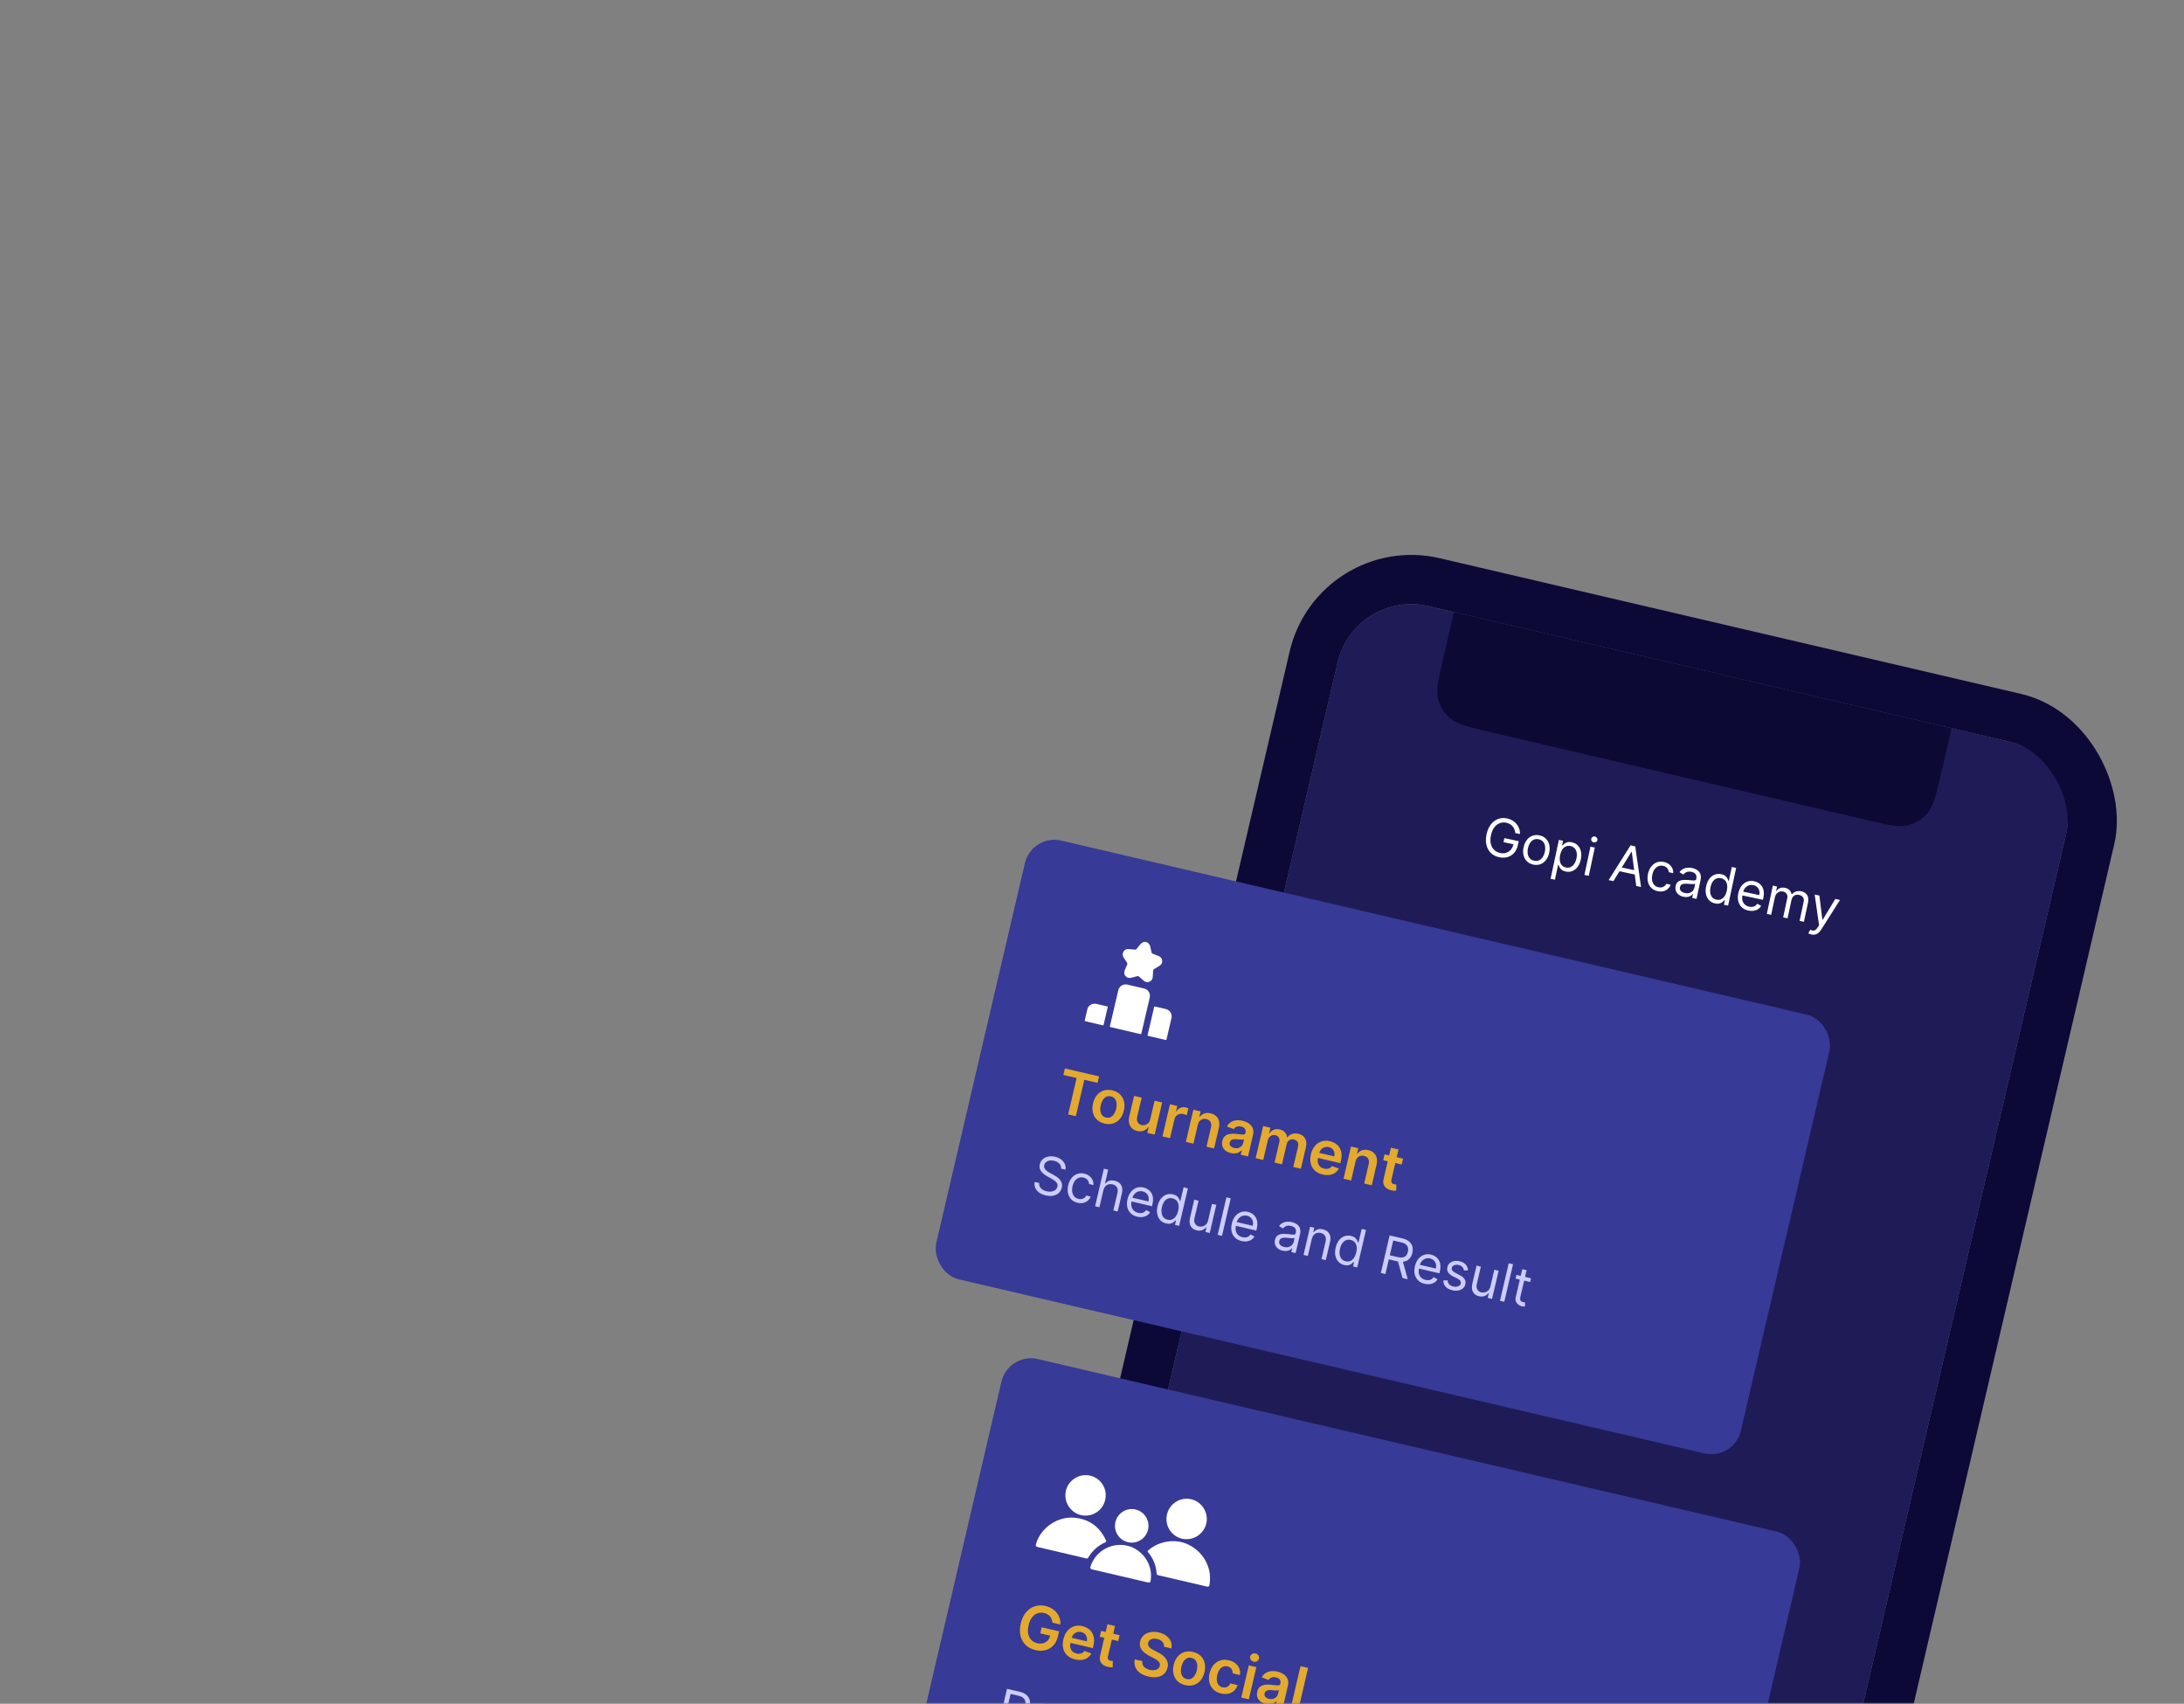 <svg width="577" height="450" viewBox="0 0 577 450" fill="none" xmlns="http://www.w3.org/2000/svg">
<rect x="0" y="0" width="577" height="450" fill="#808080" stroke="none"/>
<mask id="mask0_61_3979" style="mask-type:alpha" maskUnits="userSpaceOnUse" x="0" y="0" width="577" height="450">
<path d="M0 16C0 7.163 7.163 0 16 0H561C569.837 0 577 7.163 577 16V434C577 442.837 569.837 450 561 450H16C7.163 450 0 442.837 0 434V16Z" fill="#1C184F"/>
<path d="M16 0.5H561C569.56 0.5 576.5 7.44 576.5 16V434C576.5 442.56 569.56 449.5 561 449.5H16C7.44 449.5 0.5 442.56 0.5 434V16L0.505 15.6C0.717 7.224 7.573 0.5 16 0.5Z" stroke="#CBCBEF" stroke-opacity="0.2"/>
</mask>
<g mask="url(#mask0_61_3979)">
<g clip-path="url(#clip0_61_3979)">
<rect x="357.924" y="155.548" width="197.72" height="428.13" rx="20" transform="rotate(13.136 357.924 155.548)" fill="#1E1B57"/>
<path d="M384.438 160.387L515.905 191.068L512.768 204.507C511.453 210.145 510.795 212.964 509.164 214.837C507.848 216.35 506.108 217.431 504.169 217.942C501.767 218.575 498.949 217.917 493.311 216.601L393.396 193.284C387.758 191.968 384.939 191.31 383.065 189.679C381.553 188.363 380.471 186.623 379.961 184.684C379.328 182.282 379.985 179.464 381.301 173.826L384.438 160.387Z" fill="#0C0935"/>
<path d="M400.334 220.023C400.297 219.673 400.219 219.35 400.099 219.053C399.983 218.754 399.825 218.486 399.625 218.25C399.428 218.015 399.189 217.816 398.908 217.655C398.627 217.493 398.307 217.374 397.947 217.297C397.357 217.171 396.788 217.209 396.24 217.41C395.692 217.612 395.212 217.979 394.8 218.511C394.389 219.043 394.09 219.74 393.906 220.602C393.722 221.465 393.711 222.223 393.873 222.878C394.034 223.533 394.329 224.065 394.757 224.475C395.184 224.885 395.706 225.156 396.322 225.287C396.892 225.409 397.421 225.395 397.907 225.244C398.397 225.092 398.812 224.817 399.15 224.422C399.493 224.024 399.729 223.52 399.859 222.911L400.212 223.068L397.217 222.428L397.446 221.358L401.238 222.169L401.01 223.238C400.834 224.058 400.507 224.734 400.028 225.265C399.551 225.797 398.971 226.165 398.287 226.368C397.607 226.568 396.872 226.584 396.081 226.415C395.199 226.227 394.469 225.854 393.89 225.296C393.314 224.739 392.921 224.039 392.712 223.194C392.506 222.35 392.515 221.403 392.739 220.353C392.908 219.566 393.164 218.88 393.509 218.296C393.858 217.71 394.275 217.236 394.758 216.875C395.242 216.514 395.775 216.272 396.357 216.149C396.939 216.026 397.55 216.033 398.188 216.169C398.713 216.281 399.186 216.465 399.606 216.721C400.029 216.974 400.389 217.283 400.684 217.648C400.983 218.01 401.209 218.416 401.364 218.866C401.519 219.312 401.591 219.787 401.579 220.289L400.334 220.023ZM405.085 228.359C404.411 228.215 403.853 227.928 403.413 227.498C402.976 227.069 402.676 226.536 402.514 225.898C402.356 225.261 402.359 224.557 402.523 223.785C402.69 223.007 402.976 222.358 403.381 221.838C403.791 221.319 404.282 220.953 404.857 220.74C405.434 220.528 406.06 220.494 406.734 220.638C407.408 220.782 407.964 221.068 408.401 221.497C408.841 221.927 409.14 222.462 409.298 223.102C409.46 223.743 409.457 224.453 409.291 225.231C409.126 226.002 408.84 226.646 408.431 227.162C408.026 227.679 407.535 228.043 406.957 228.255C406.383 228.468 405.759 228.503 405.085 228.359ZM405.305 227.328C405.817 227.437 406.266 227.396 406.653 227.204C407.04 227.012 407.358 226.719 407.608 226.325C407.859 225.931 408.037 225.485 408.144 224.986C408.25 224.487 408.27 224.004 408.204 223.539C408.137 223.074 407.967 222.674 407.693 222.337C407.419 222.001 407.026 221.778 406.514 221.669C406.002 221.559 405.552 221.602 405.164 221.797C404.777 221.992 404.458 222.289 404.207 222.686C403.956 223.083 403.777 223.531 403.671 224.03C403.564 224.529 403.545 225.01 403.612 225.472C403.679 225.933 403.85 226.331 404.125 226.664C404.399 226.997 404.793 227.219 405.305 227.328ZM409.655 232.1L411.849 221.832L412.957 222.069L412.704 223.255L412.84 223.284C412.952 223.173 413.104 223.032 413.296 222.863C413.492 222.691 413.748 222.556 414.064 222.458C414.383 222.357 414.786 222.358 415.273 222.462C415.901 222.596 416.422 222.872 416.835 223.289C417.247 223.706 417.526 224.231 417.672 224.866C417.818 225.5 417.807 226.209 417.64 226.994C417.471 227.785 417.19 228.441 416.797 228.964C416.404 229.484 415.936 229.851 415.392 230.067C414.848 230.28 414.265 230.32 413.643 230.187C413.163 230.084 412.796 229.923 412.542 229.702C412.288 229.479 412.105 229.248 411.993 229.011C411.882 228.77 411.798 228.573 411.743 228.418L411.646 228.398L410.803 232.346L409.655 232.1ZM412.179 225.807C412.058 226.371 412.035 226.886 412.108 227.353C412.182 227.816 412.352 228.203 412.617 228.514C412.884 228.821 413.247 229.024 413.707 229.123C414.187 229.225 414.614 229.184 414.989 229C415.368 228.813 415.685 228.522 415.939 228.125C416.197 227.726 416.383 227.261 416.496 226.729C416.608 226.204 416.628 225.714 416.556 225.258C416.488 224.799 416.319 224.412 416.047 224.096C415.779 223.778 415.403 223.567 414.916 223.464C414.45 223.364 414.032 223.398 413.664 223.567C413.296 223.733 412.987 224.009 412.735 224.396C412.483 224.779 412.298 225.25 412.179 225.807ZM418.596 231.082L420.192 223.614L421.339 223.859L419.744 231.327L418.596 231.082ZM421.041 222.494C420.817 222.446 420.641 222.329 420.511 222.142C420.385 221.956 420.345 221.756 420.39 221.542C420.436 221.328 420.554 221.162 420.746 221.043C420.94 220.926 421.15 220.891 421.373 220.938C421.597 220.986 421.772 221.103 421.898 221.289C422.028 221.476 422.07 221.677 422.024 221.891C421.978 222.105 421.858 222.271 421.663 222.388C421.472 222.507 421.265 222.542 421.041 222.494ZM426.26 232.719L424.996 232.449L430.779 223.273L432.024 223.539L433.553 234.277L432.289 234.007L431.104 224.989L431.026 224.973L426.26 232.719ZM427.558 228.929L432.653 230.018L432.424 231.087L427.329 229.999L427.558 228.929ZM437.949 235.379C437.249 235.229 436.681 234.935 436.246 234.496C435.811 234.058 435.519 233.519 435.371 232.881C435.223 232.243 435.228 231.551 435.387 230.805C435.549 230.047 435.832 229.407 436.234 228.887C436.641 228.363 437.131 227.992 437.703 227.772C438.279 227.549 438.904 227.51 439.579 227.654C440.104 227.766 440.556 227.964 440.936 228.249C441.316 228.533 441.603 228.879 441.797 229.287C441.991 229.694 442.071 230.138 442.036 230.619L440.889 230.374C440.874 230.015 440.744 229.672 440.498 229.345C440.257 229.015 439.883 228.797 439.378 228.689C438.931 228.593 438.513 228.626 438.126 228.787C437.743 228.946 437.413 229.216 437.135 229.597C436.861 229.976 436.664 230.447 436.543 231.011C436.42 231.588 436.403 232.11 436.493 232.577C436.587 233.044 436.775 233.432 437.058 233.74C437.345 234.048 437.715 234.251 438.169 234.348C438.467 234.412 438.749 234.418 439.014 234.366C439.279 234.314 439.517 234.209 439.727 234.05C439.937 233.892 440.107 233.684 440.236 233.427L441.384 233.672C441.225 234.099 440.98 234.462 440.648 234.761C440.321 235.057 439.925 235.264 439.463 235.382C439.005 235.497 438.5 235.496 437.949 235.379ZM444.756 236.853C444.283 236.752 443.873 236.571 443.525 236.31C443.178 236.047 442.927 235.72 442.773 235.331C442.62 234.939 442.595 234.5 442.699 234.014C442.79 233.586 442.948 233.257 443.174 233.028C443.4 232.795 443.67 232.632 443.985 232.54C444.299 232.448 444.635 232.401 444.991 232.399C445.351 232.395 445.709 232.407 446.066 232.435C446.532 232.474 446.909 232.509 447.198 232.54C447.49 232.568 447.709 232.559 447.854 232.512C448.003 232.466 448.097 232.351 448.137 232.166L448.145 232.127C448.247 231.647 448.196 231.247 447.99 230.925C447.787 230.604 447.422 230.387 446.894 230.274C446.346 230.157 445.891 230.185 445.528 230.358C445.166 230.532 444.892 230.741 444.708 230.986L443.702 230.365C443.993 229.952 444.328 229.655 444.706 229.471C445.088 229.285 445.483 229.183 445.89 229.165C446.301 229.144 446.695 229.174 447.071 229.254C447.311 229.305 447.58 229.393 447.879 229.518C448.181 229.641 448.46 229.82 448.714 230.058C448.972 230.296 449.16 230.612 449.279 231.007C449.398 231.402 449.394 231.896 449.267 232.489L448.216 237.409L447.069 237.164L447.285 236.153L447.227 236.14C447.114 236.286 446.947 236.432 446.727 236.578C446.506 236.723 446.23 236.829 445.901 236.894C445.572 236.96 445.19 236.946 444.756 236.853ZM445.151 235.86C445.605 235.957 446.007 235.949 446.356 235.837C446.708 235.726 446.994 235.547 447.213 235.299C447.436 235.051 447.58 234.772 447.646 234.461L447.871 233.411C447.81 233.459 447.691 233.489 447.516 233.503C447.344 233.513 447.147 233.514 446.926 233.504C446.708 233.491 446.496 233.476 446.289 233.459C446.087 233.44 445.922 233.425 445.796 233.415C445.489 233.39 445.197 233.394 444.919 233.426C444.645 233.455 444.41 233.539 444.215 233.677C444.023 233.812 443.896 234.026 443.834 234.318C443.749 234.716 443.832 235.049 444.083 235.316C444.338 235.581 444.694 235.762 445.151 235.86ZM453.097 238.614C452.475 238.482 451.959 238.207 451.55 237.791C451.141 237.371 450.864 236.844 450.718 236.21C450.573 235.572 450.585 234.858 450.754 234.067C450.922 233.283 451.201 232.631 451.594 232.111C451.986 231.592 452.456 231.226 453.002 231.014C453.549 230.802 454.137 230.764 454.766 230.898C455.252 231.002 455.619 231.165 455.866 231.387C456.118 231.607 456.296 231.835 456.401 232.071C456.511 232.304 456.594 232.495 456.65 232.643L456.748 232.663L457.533 228.988L458.68 229.233L456.553 239.19L455.445 238.953L455.69 237.806L455.554 237.777C455.44 237.895 455.284 238.041 455.084 238.215C454.885 238.386 454.624 238.522 454.3 238.622C453.978 238.72 453.577 238.717 453.097 238.614ZM453.473 237.617C453.933 237.715 454.348 237.678 454.717 237.506C455.086 237.331 455.399 237.047 455.656 236.655C455.914 236.259 456.102 235.779 456.223 235.215C456.342 234.658 456.365 234.153 456.292 233.7C456.22 233.244 456.05 232.865 455.783 232.564C455.516 232.26 455.149 232.057 454.682 231.958C454.196 231.854 453.764 231.892 453.386 232.072C453.013 232.25 452.7 232.534 452.447 232.924C452.198 233.312 452.018 233.768 451.906 234.293C451.792 234.825 451.77 235.325 451.839 235.794C451.912 236.26 452.082 236.656 452.348 236.98C452.618 237.302 452.993 237.515 453.473 237.617ZM461.912 240.497C461.192 240.344 460.606 240.052 460.152 239.623C459.702 239.191 459.397 238.659 459.237 238.025C459.082 237.388 459.086 236.688 459.249 235.923C459.413 235.158 459.696 234.513 460.099 233.989C460.507 233.463 460.996 233.09 461.569 232.87C462.145 232.647 462.77 232.608 463.444 232.752C463.833 232.835 464.204 232.982 464.555 233.192C464.907 233.403 465.207 233.687 465.456 234.046C465.705 234.401 465.872 234.836 465.955 235.352C466.037 235.868 466.005 236.474 465.856 237.171L465.752 237.657L459.995 236.428L460.207 235.436L464.797 236.416C464.887 235.995 464.883 235.601 464.785 235.234C464.69 234.868 464.509 234.557 464.242 234.3C463.978 234.044 463.639 233.871 463.224 233.782C462.767 233.685 462.348 233.714 461.965 233.869C461.587 234.022 461.27 234.26 461.015 234.581C460.76 234.903 460.588 235.27 460.5 235.681L460.359 236.343C460.239 236.907 460.234 237.406 460.345 237.839C460.459 238.27 460.67 238.626 460.976 238.905C461.283 239.18 461.669 239.368 462.132 239.467C462.434 239.531 462.715 239.547 462.976 239.515C463.241 239.48 463.481 239.396 463.696 239.262C463.912 239.125 464.096 238.937 464.248 238.699L465.29 239.247C465.093 239.598 464.827 239.886 464.49 240.113C464.154 240.336 463.767 240.484 463.328 240.556C462.89 240.625 462.418 240.605 461.912 240.497ZM466.783 241.375L468.378 233.907L469.486 234.144L469.237 235.311L469.334 235.332C469.575 234.966 469.893 234.71 470.286 234.564C470.681 234.414 471.121 234.392 471.608 234.495C472.1 234.601 472.486 234.8 472.766 235.094C473.05 235.385 473.241 235.749 473.341 236.187L473.418 236.204C473.692 235.859 474.044 235.614 474.475 235.469C474.907 235.321 475.39 235.303 475.925 235.418C476.593 235.56 477.094 235.886 477.429 236.395C477.765 236.9 477.84 237.592 477.652 238.471L476.584 243.469L475.437 243.224L476.505 238.226C476.622 237.675 476.556 237.249 476.305 236.948C476.054 236.647 475.724 236.453 475.316 236.365C474.791 236.253 474.35 236.325 473.994 236.581C473.638 236.834 473.409 237.202 473.306 237.685L472.267 242.547L471.1 242.297L472.193 237.183C472.283 236.758 472.219 236.387 471.999 236.068C471.779 235.747 471.452 235.54 471.018 235.447C470.72 235.384 470.424 235.403 470.131 235.507C469.841 235.611 469.586 235.787 469.367 236.035C469.152 236.281 469.005 236.587 468.927 236.953L467.93 241.62L466.783 241.375ZM478.556 246.818C478.361 246.777 478.191 246.723 478.046 246.658C477.9 246.597 477.801 246.545 477.748 246.503L478.256 245.554C478.52 245.685 478.761 245.764 478.979 245.79C479.197 245.816 479.407 245.761 479.609 245.625C479.813 245.492 480.026 245.251 480.246 244.902L480.585 244.364L479.427 236.267L480.671 236.533L481.462 242.925L481.539 242.941L484.872 237.43L486.117 237.696L481.119 245.576C480.894 245.931 480.649 246.213 480.384 246.421C480.119 246.632 479.834 246.769 479.529 246.833C479.227 246.897 478.902 246.892 478.556 246.818Z" fill="white"/>
</g>
<rect x="353.071" y="147.741" width="210.72" height="441.13" rx="26.5" transform="rotate(13.136 353.071 147.741)" stroke="#0C0937" stroke-width="13" stroke-linejoin="bevel"/>
<rect x="272.584" y="220.202" width="218.273" height="119" rx="8" transform="rotate(13.136 272.584 220.202)" fill="#373A96"/>
<g clip-path="url(#clip1_61_3979)">
<path d="M303.071 248.894C303.59 249.19 303.846 249.648 303.944 250.23C304.022 250.694 304.157 251.148 304.258 251.608C304.265 251.667 304.289 251.723 304.328 251.77C304.366 251.816 304.417 251.85 304.474 251.867C305.039 252.079 305.601 252.302 306.159 252.536C306.684 252.755 306.983 253.157 307.04 253.723C307.073 253.978 307.032 254.238 306.921 254.471C306.81 254.703 306.633 254.899 306.413 255.033C305.939 255.346 305.454 255.645 304.958 255.918C304.725 256.046 304.656 256.209 304.646 256.455C304.623 257.011 304.592 257.568 304.541 258.122C304.486 258.69 304.18 259.092 303.651 259.3C303.122 259.508 302.626 259.406 302.194 259.046C301.751 258.679 301.318 258.3 300.889 257.916C300.838 257.862 300.772 257.825 300.7 257.808C300.628 257.791 300.552 257.796 300.482 257.821C299.974 257.963 299.459 258.083 298.95 258.224C298.331 258.392 297.783 258.293 297.357 257.793C296.931 257.293 296.944 256.725 297.196 256.144C297.397 255.685 297.587 255.221 297.789 254.765C297.831 254.688 297.849 254.6 297.842 254.513C297.834 254.426 297.801 254.343 297.747 254.274C297.442 253.829 297.163 253.366 296.871 252.912C296.548 252.407 296.495 251.881 296.808 251.361C297.121 250.841 297.607 250.611 298.223 250.672C298.768 250.725 299.316 250.757 299.861 250.809C299.943 250.825 300.027 250.815 300.103 250.782C300.179 250.749 300.244 250.694 300.288 250.624C300.519 250.304 300.801 250.021 301.034 249.702C301.397 249.207 301.822 248.822 302.461 248.749L303.071 248.894Z" fill="white"/>
<path d="M302.667 268.132C302.297 269.72 301.926 271.307 301.56 272.895C301.513 273.096 301.466 273.166 301.235 273.111C298.635 272.494 296.032 271.887 293.428 271.289C293.244 271.246 293.188 271.201 293.236 270.998C293.982 267.835 294.713 264.667 295.458 261.504C295.579 261 295.893 260.565 296.333 260.292C296.773 260.019 297.303 259.93 297.807 260.045C299.303 260.389 300.798 260.738 302.292 261.092C302.543 261.15 302.781 261.258 302.991 261.408C303.201 261.559 303.379 261.749 303.515 261.968C303.652 262.188 303.743 262.432 303.785 262.687C303.827 262.942 303.819 263.202 303.76 263.454C303.399 265.014 303.031 266.572 302.667 268.132Z" fill="white"/>
<path d="M304.059 269.674C304.341 268.466 304.629 267.259 304.899 266.046C304.948 265.839 305.009 265.801 305.215 265.852C306.143 266.081 307.077 266.286 308.007 266.51C308.263 266.567 308.506 266.675 308.721 266.827C308.935 266.979 309.117 267.173 309.255 267.396C309.393 267.62 309.486 267.869 309.526 268.129C309.566 268.389 309.554 268.654 309.49 268.909C309.058 270.759 308.625 272.617 308.2 274.472C308.148 274.694 308.072 274.704 307.879 274.658C306.388 274.302 304.894 273.951 303.398 273.612C303.182 273.561 303.161 273.491 303.209 273.294C303.501 272.09 303.777 270.882 304.059 269.674Z" fill="white"/>
<path d="M292.106 268.357C291.929 269.114 291.748 269.869 291.577 270.625C291.539 270.787 291.499 270.841 291.319 270.795C289.8 270.432 288.278 270.077 286.756 269.73C286.564 269.686 286.548 269.616 286.588 269.446C286.817 268.499 287.031 267.547 287.257 266.598C287.378 266.097 287.691 265.662 288.129 265.389C288.566 265.115 289.094 265.024 289.598 265.135C290.561 265.354 291.515 265.583 292.475 265.801C292.642 265.841 292.684 265.888 292.641 266.062C292.457 266.826 292.284 267.592 292.106 268.357Z" fill="white"/>
</g>
<rect x="266.391" y="357.137" width="216.487" height="119" rx="8" transform="rotate(13.136 266.391 357.137)" fill="#373A96"/>
<g clip-path="url(#clip2_61_3979)">
<path d="M280.551 410.099L274.291 408.638C273.636 408.485 273.549 408.334 273.734 407.709C274.987 403.461 279.49 400.422 283.896 400.86C287.795 401.245 290.541 403.269 292.186 406.818C292.332 407.131 292.288 407.235 291.958 407.388C290.113 408.196 288.572 409.572 287.561 411.318C287.403 411.587 287.275 411.683 286.942 411.603C284.82 411.085 282.683 410.597 280.551 410.099Z" fill="white"/>
<path d="M312.334 417.517C310.216 417.022 308.1 416.521 305.979 416.043C305.675 415.972 305.587 415.85 305.569 415.553C305.442 413.509 304.657 411.561 303.333 410.003C303.151 409.786 303.145 409.685 303.365 409.486C306.184 406.98 310.532 406.324 313.871 407.915C317.575 409.682 319.85 413.337 319.674 417.242C319.658 417.672 319.618 418.1 319.556 418.526C319.479 419.02 319.282 419.139 318.793 419.027C316.634 418.524 314.481 418.02 312.334 417.517Z" fill="white"/>
<path d="M295.894 416.234L288.612 414.534C288.088 414.412 287.954 414.191 288.104 413.732C289.206 410.365 292.282 408.104 295.859 408.032C300.651 407.934 304.598 412.281 304.046 417.048C304.039 417.111 304.035 417.177 304.031 417.239C303.975 417.946 303.801 418.079 303.13 417.922L295.894 416.234Z" fill="white"/>
<path d="M291.982 396.173C291.662 397.551 290.809 398.746 289.611 399.496C288.414 400.245 286.969 400.487 285.594 400.17C284.221 399.843 283.032 398.987 282.284 397.788C281.536 396.588 281.289 395.141 281.596 393.759C282.247 390.893 285.173 389.083 288.036 389.751C288.717 389.911 289.359 390.205 289.926 390.614C290.492 391.024 290.973 391.542 291.339 392.139C291.706 392.735 291.951 393.399 292.062 394.091C292.172 394.783 292.145 395.49 291.982 396.173Z" fill="white"/>
<path d="M308.324 399.939C308.486 399.258 308.78 398.615 309.19 398.047C309.6 397.479 310.118 396.998 310.713 396.631C311.308 396.264 311.97 396.018 312.659 395.907C313.349 395.796 314.054 395.823 314.733 395.985C317.573 396.657 319.369 399.577 318.689 402.42C318.35 403.802 317.48 404.995 316.269 405.737C315.057 406.48 313.603 406.712 312.223 406.384C310.853 406.048 309.673 405.181 308.942 403.972C308.211 402.764 307.989 401.313 308.324 399.939Z" fill="white"/>
<path d="M298.005 407.326C297.437 407.195 296.9 406.953 296.425 406.614C295.951 406.275 295.548 405.844 295.24 405.348C294.932 404.852 294.724 404.299 294.63 403.722C294.536 403.145 294.556 402.555 294.69 401.985C294.964 400.846 295.674 399.86 296.667 399.24C297.659 398.621 298.855 398.418 299.994 398.675C301.141 398.944 302.134 399.658 302.755 400.661C303.376 401.663 303.575 402.873 303.307 404.024C303.037 405.164 302.328 406.152 301.334 406.771C300.341 407.389 299.144 407.589 298.005 407.326Z" fill="white"/>
</g>
<path d="M280.936 283.911L281.337 282.19L290.378 284.3L289.977 286.021L286.474 285.204L284.231 294.815L282.195 294.339L284.438 284.728L280.936 283.911ZM291.824 296.762C290.994 296.568 290.318 296.217 289.794 295.71C289.271 295.203 288.918 294.582 288.735 293.847C288.557 293.113 288.57 292.307 288.775 291.429C288.979 290.551 289.325 289.821 289.811 289.238C290.301 288.656 290.893 288.253 291.587 288.03C292.28 287.807 293.042 287.792 293.872 287.986C294.702 288.18 295.379 288.53 295.902 289.037C296.426 289.545 296.776 290.167 296.954 290.905C297.136 291.644 297.124 292.452 296.919 293.33C296.714 294.208 296.368 294.936 295.879 295.514C295.393 296.093 294.804 296.494 294.11 296.717C293.416 296.941 292.654 296.955 291.824 296.762ZM292.21 295.16C292.66 295.265 293.065 295.229 293.425 295.052C293.786 294.872 294.089 294.589 294.335 294.203C294.585 293.818 294.769 293.367 294.89 292.85C295.011 292.33 295.046 291.842 294.992 291.386C294.944 290.928 294.798 290.538 294.554 290.216C294.31 289.895 293.963 289.682 293.513 289.577C293.052 289.469 292.639 289.505 292.274 289.684C291.913 289.865 291.607 290.149 291.357 290.538C291.111 290.924 290.928 291.377 290.807 291.897C290.686 292.414 290.65 292.899 290.7 293.354C290.753 293.81 290.901 294.199 291.145 294.52C291.394 294.839 291.749 295.052 292.21 295.16ZM303.887 295.633L305.036 290.708L307.039 291.175L305.055 299.674L303.113 299.221L303.466 297.711L303.377 297.69C303.074 298.121 302.668 298.437 302.159 298.637C301.653 298.838 301.081 298.864 300.443 298.715C299.886 298.585 299.422 298.346 299.052 297.999C298.686 297.649 298.439 297.208 298.31 296.677C298.182 296.141 298.198 295.534 298.356 294.855L299.619 289.444L301.622 289.911L300.431 295.013C300.306 295.551 300.353 296.014 300.574 296.4C300.795 296.786 301.146 297.035 301.625 297.147C301.92 297.216 302.223 297.211 302.533 297.131C302.844 297.052 303.12 296.891 303.364 296.648C303.612 296.403 303.786 296.064 303.887 295.633ZM307.115 300.155L309.099 291.656L311.041 292.109L310.71 293.526L310.799 293.547C311.068 293.092 311.422 292.776 311.86 292.598C312.303 292.418 312.768 292.384 313.255 292.498C313.365 292.524 313.488 292.558 313.622 292.601C313.76 292.641 313.873 292.681 313.961 292.721L313.531 294.564C313.453 294.514 313.324 294.457 313.145 294.392C312.97 294.324 312.798 294.27 312.629 294.23C312.263 294.145 311.917 294.148 311.588 294.238C311.264 294.326 310.987 294.489 310.757 294.727C310.526 294.965 310.369 295.265 310.284 295.626L309.118 300.623L307.115 300.155ZM316.458 297.084L315.296 302.064L313.293 301.597L315.276 293.098L317.191 293.545L316.854 294.989L316.953 295.012C317.26 294.582 317.66 294.277 318.153 294.096C318.65 293.916 319.216 293.901 319.85 294.049C320.437 294.186 320.918 294.43 321.295 294.783C321.676 295.136 321.93 295.578 322.059 296.11C322.191 296.643 322.176 297.248 322.014 297.926L320.752 303.337L318.749 302.87L319.939 297.768C320.072 297.2 320.028 296.721 319.808 296.332C319.591 295.943 319.225 295.688 318.708 295.568C318.358 295.486 318.028 295.49 317.719 295.582C317.414 295.67 317.151 295.84 316.929 296.092C316.711 296.344 316.554 296.675 316.458 297.084ZM325.193 304.555C324.655 304.429 324.192 304.22 323.805 303.928C323.423 303.632 323.151 303.265 322.989 302.827C322.83 302.389 322.816 301.892 322.946 301.335C323.058 300.855 323.239 300.48 323.489 300.207C323.739 299.935 324.039 299.741 324.39 299.624C324.74 299.507 325.118 299.446 325.524 299.439C325.934 299.43 326.351 299.452 326.775 299.504C327.285 299.568 327.699 299.617 328.019 299.648C328.339 299.676 328.579 299.662 328.74 299.607C328.906 299.548 329.011 299.423 329.056 299.231L329.063 299.198C329.161 298.781 329.112 298.429 328.919 298.143C328.725 297.857 328.395 297.659 327.931 297.551C327.44 297.436 327.026 297.452 326.688 297.599C326.354 297.747 326.104 297.955 325.936 298.223L324.128 297.521C324.396 297.039 324.74 296.664 325.16 296.396C325.581 296.125 326.058 295.96 326.589 295.901C327.121 295.839 327.683 295.877 328.277 296.015C328.687 296.111 329.083 296.254 329.467 296.445C329.85 296.635 330.184 296.88 330.468 297.18C330.753 297.476 330.953 297.836 331.068 298.259C331.186 298.684 331.18 299.178 331.048 299.743L329.721 305.431L327.795 304.981L328.068 303.814L328.001 303.798C327.824 304.006 327.601 304.187 327.332 304.342C327.067 304.494 326.754 304.594 326.392 304.642C326.036 304.687 325.636 304.658 325.193 304.555ZM326.057 303.205C326.459 303.298 326.826 303.3 327.158 303.211C327.491 303.117 327.768 302.956 327.989 302.728C328.213 302.5 328.362 302.229 328.435 301.916L328.668 300.914C328.594 300.951 328.476 300.974 328.314 300.983C328.156 300.993 327.981 300.993 327.789 300.983C327.597 300.973 327.407 300.96 327.22 300.944C327.034 300.928 326.872 300.913 326.735 300.901C326.426 300.871 326.143 300.875 325.886 300.913C325.628 300.95 325.412 301.035 325.237 301.169C325.062 301.3 324.945 301.494 324.885 301.752C324.799 302.121 324.868 302.431 325.094 302.682C325.319 302.933 325.64 303.107 326.057 303.205ZM331.735 305.901L333.718 297.402L335.633 297.849L335.296 299.293L335.395 299.316C335.686 298.87 336.068 298.559 336.541 298.382C337.015 298.2 337.536 298.176 338.104 298.309C338.68 298.443 339.132 298.696 339.461 299.069C339.795 299.438 339.987 299.882 340.038 300.399L340.126 300.42C340.424 299.992 340.829 299.69 341.341 299.513C341.858 299.334 342.424 299.317 343.04 299.461C343.822 299.643 344.402 300.039 344.781 300.649C345.16 301.258 345.239 302.037 345.018 302.985L343.686 308.69L341.678 308.221L342.937 302.826C343.06 302.299 343.01 301.881 342.786 301.572C342.564 301.259 342.249 301.056 341.844 300.961C341.36 300.848 340.947 300.911 340.603 301.15C340.264 301.386 340.039 301.744 339.927 302.223L338.69 307.524L336.726 307.065L338.004 301.588C338.107 301.149 338.055 300.767 337.851 300.443C337.65 300.12 337.338 299.909 336.914 299.81C336.626 299.743 336.347 299.756 336.076 299.848C335.807 299.937 335.571 300.098 335.368 300.331C335.167 300.56 335.026 300.85 334.944 301.2L333.738 306.368L331.735 305.901ZM349.442 310.208C348.59 310.009 347.896 309.661 347.358 309.162C346.826 308.66 346.47 308.044 346.29 307.314C346.111 306.58 346.126 305.768 346.333 304.879C346.537 304.005 346.882 303.277 347.368 302.694C347.859 302.108 348.448 301.701 349.135 301.472C349.824 301.24 350.574 301.219 351.385 301.408C351.909 301.53 352.383 301.731 352.809 302.009C353.238 302.284 353.591 302.639 353.867 303.073C354.147 303.507 354.327 304.02 354.407 304.611C354.488 305.197 354.441 305.863 354.267 306.608L354.124 307.223L347.158 305.597L347.473 304.247L352.519 305.424C352.605 305.04 352.602 304.679 352.509 304.343C352.417 304.002 352.246 303.711 351.995 303.47C351.748 303.23 351.432 303.064 351.049 302.975C350.639 302.879 350.256 302.895 349.9 303.022C349.544 303.145 349.243 303.347 348.994 303.627C348.751 303.905 348.583 304.233 348.49 304.612L348.215 305.791C348.1 306.285 348.091 306.731 348.189 307.127C348.288 307.52 348.478 307.848 348.759 308.112C349.04 308.372 349.399 308.553 349.834 308.654C350.125 308.722 350.399 308.743 350.654 308.717C350.91 308.688 351.143 308.612 351.354 308.49C351.566 308.368 351.743 308.198 351.888 307.978L353.709 308.625C353.476 309.092 353.15 309.471 352.732 309.762C352.318 310.051 351.832 310.237 351.271 310.32C350.712 310.4 350.102 310.362 349.442 310.208ZM358.12 306.807L356.958 311.787L354.955 311.32L356.938 302.821L358.852 303.268L358.515 304.712L358.615 304.735C358.922 304.305 359.322 303.999 359.815 303.819C360.312 303.639 360.878 303.623 361.512 303.772C362.099 303.908 362.58 304.153 362.957 304.506C363.337 304.859 363.592 305.301 363.721 305.833C363.853 306.366 363.838 306.971 363.676 307.649L362.413 313.06L360.41 312.593L361.601 307.491C361.733 306.923 361.69 306.444 361.469 306.055C361.253 305.666 360.886 305.411 360.37 305.29C360.02 305.209 359.69 305.213 359.381 305.305C359.076 305.393 358.813 305.563 358.591 305.814C358.372 306.067 358.215 306.398 358.12 306.807ZM370.677 306.027L370.315 307.576L365.429 306.436L365.791 304.887L370.677 306.027ZM367.472 303.132L369.475 303.6L367.613 311.578C367.551 311.848 367.543 312.064 367.591 312.227C367.643 312.386 367.731 312.508 367.855 312.592C367.98 312.675 368.125 312.736 368.291 312.775C368.416 312.804 368.533 312.822 368.641 312.827C368.752 312.834 368.837 312.836 368.896 312.834L368.868 314.479C368.752 314.491 368.59 314.496 368.38 314.494C368.174 314.492 367.928 314.462 367.643 314.403C367.138 314.301 366.703 314.12 366.34 313.86C365.977 313.597 365.72 313.26 365.566 312.851C365.416 312.443 365.405 311.973 365.533 311.443L367.472 303.132Z" fill="#E3AA2F"/>
<path d="M278.041 428.577C278.019 428.257 277.954 427.96 277.847 427.686C277.744 427.409 277.6 427.16 277.414 426.937C277.233 426.716 277.008 426.529 276.74 426.377C276.473 426.222 276.17 426.104 275.83 426.025C275.222 425.883 274.644 425.91 274.096 426.105C273.549 426.3 273.07 426.663 272.658 427.193C272.251 427.72 271.949 428.408 271.751 429.256C271.551 430.112 271.516 430.868 271.647 431.525C271.778 432.182 272.047 432.721 272.454 433.143C272.862 433.561 273.383 433.844 274.018 433.992C274.593 434.126 275.117 434.132 275.589 434.009C276.065 433.886 276.465 433.649 276.788 433.297C277.112 432.941 277.339 432.488 277.467 431.938L277.915 432.119L274.838 431.401L275.213 429.796L279.811 430.869L279.493 432.23C279.267 433.2 278.864 433.991 278.286 434.603C277.708 435.215 277.012 435.628 276.2 435.843C275.388 436.054 274.514 436.051 273.577 435.832C272.533 435.588 271.671 435.14 270.991 434.488C270.315 433.832 269.857 433.019 269.617 432.049C269.381 431.076 269.403 429.992 269.682 428.797C269.895 427.882 270.215 427.095 270.641 426.436C271.071 425.778 271.578 425.253 272.164 424.86C272.75 424.464 273.39 424.209 274.081 424.094C274.774 423.976 275.491 424.003 276.233 424.176C276.86 424.322 277.423 424.551 277.922 424.862C278.422 425.169 278.843 425.54 279.186 425.974C279.531 426.408 279.787 426.888 279.952 427.413C280.118 427.938 280.178 428.489 280.133 429.065L278.041 428.577ZM284.047 438.287C283.195 438.088 282.5 437.74 281.963 437.241C281.431 436.739 281.075 436.123 280.895 435.393C280.716 434.659 280.731 433.847 280.938 432.958C281.142 432.084 281.487 431.356 281.973 430.773C282.464 430.187 283.053 429.78 283.74 429.551C284.428 429.319 285.178 429.298 285.99 429.487C286.514 429.609 286.988 429.81 287.413 430.088C287.843 430.363 288.196 430.718 288.472 431.152C288.752 431.586 288.932 432.099 289.012 432.69C289.092 433.276 289.046 433.942 288.872 434.687L288.729 435.302L281.762 433.676L282.078 432.326L287.124 433.503C287.21 433.119 287.206 432.758 287.114 432.422C287.022 432.081 286.851 431.79 286.6 431.549C286.352 431.309 286.037 431.143 285.653 431.054C285.244 430.958 284.861 430.974 284.505 431.101C284.149 431.224 283.847 431.426 283.599 431.706C283.355 431.984 283.187 432.312 283.095 432.691L282.82 433.87C282.705 434.364 282.696 434.81 282.794 435.206C282.893 435.599 283.083 435.927 283.364 436.191C283.645 436.451 284.003 436.632 284.439 436.733C284.73 436.801 285.003 436.822 285.258 436.796C285.514 436.767 285.748 436.691 285.959 436.569C286.17 436.447 286.348 436.277 286.493 436.057L288.314 436.704C288.08 437.171 287.755 437.55 287.337 437.841C286.923 438.13 286.436 438.316 285.876 438.399C285.317 438.479 284.707 438.441 284.047 438.287ZM295.787 431.89L295.425 433.439L290.539 432.299L290.901 430.75L295.787 431.89ZM292.582 428.995L294.585 429.463L292.723 437.442C292.66 437.711 292.653 437.927 292.7 438.09C292.753 438.25 292.841 438.371 292.965 438.455C293.09 438.538 293.235 438.599 293.401 438.638C293.526 438.667 293.643 438.685 293.75 438.691C293.862 438.697 293.947 438.699 294.005 438.698L293.978 440.342C293.862 440.354 293.699 440.359 293.49 440.357C293.284 440.355 293.038 440.325 292.753 440.266C292.247 440.164 291.813 439.983 291.45 439.723C291.087 439.46 290.829 439.123 290.676 438.714C290.526 438.306 290.515 437.836 290.643 437.306L292.582 428.995ZM307.508 434.923C307.569 434.428 307.439 434.001 307.118 433.642C306.801 433.284 306.338 433.034 305.73 432.892C305.302 432.792 304.92 432.771 304.583 432.829C304.247 432.886 303.972 433.007 303.758 433.19C303.544 433.374 303.402 433.607 303.332 433.89C303.277 434.126 303.283 434.344 303.349 434.542C303.419 434.741 303.534 434.924 303.694 435.089C303.855 435.251 304.04 435.399 304.25 435.534C304.459 435.668 304.674 435.79 304.894 435.9L305.894 436.414C306.299 436.613 306.678 436.844 307.034 437.105C307.392 437.368 307.698 437.665 307.952 437.997C308.209 438.329 308.387 438.699 308.486 439.107C308.585 439.515 308.577 439.965 308.463 440.455C308.308 441.119 308.002 441.665 307.545 442.091C307.088 442.513 306.506 442.792 305.798 442.926C305.094 443.057 304.289 443.017 303.381 442.805C302.5 442.599 301.766 442.284 301.181 441.86C300.599 441.436 300.186 440.92 299.943 440.311C299.704 439.703 299.658 439.019 299.804 438.26L301.823 438.731C301.761 439.132 301.806 439.489 301.959 439.801C302.111 440.113 302.344 440.373 302.657 440.583C302.974 440.793 303.346 440.947 303.774 441.047C304.22 441.152 304.627 441.176 304.993 441.122C305.365 441.065 305.674 440.938 305.922 440.743C306.171 440.545 306.335 440.284 306.414 439.96C306.479 439.664 306.449 439.4 306.324 439.169C306.2 438.934 306 438.716 305.724 438.515C305.453 438.312 305.126 438.111 304.745 437.913L303.533 437.28C302.656 436.823 302.003 436.287 301.574 435.674C301.15 435.058 301.033 434.344 301.222 433.532C301.378 432.864 301.695 432.322 302.174 431.905C302.656 431.488 303.243 431.215 303.934 431.084C304.627 430.95 305.37 430.976 306.163 431.161C306.967 431.349 307.639 431.653 308.178 432.075C308.722 432.494 309.11 432.991 309.342 433.566C309.574 434.137 309.621 434.743 309.483 435.384L307.508 434.923ZM313.13 445.075C312.301 444.881 311.624 444.53 311.1 444.023C310.577 443.516 310.224 442.895 310.042 442.16C309.863 441.426 309.876 440.62 310.081 439.742C310.286 438.864 310.631 438.134 311.117 437.551C311.607 436.969 312.199 436.566 312.893 436.343C313.587 436.12 314.349 436.105 315.178 436.299C316.008 436.493 316.685 436.843 317.209 437.35C317.732 437.858 318.083 438.48 318.261 439.218C318.442 439.957 318.43 440.765 318.226 441.643C318.021 442.521 317.674 443.249 317.185 443.827C316.7 444.406 316.11 444.807 315.416 445.03C314.722 445.254 313.96 445.268 313.13 445.075ZM313.516 443.473C313.966 443.578 314.371 443.542 314.731 443.365C315.092 443.185 315.396 442.902 315.641 442.516C315.891 442.131 316.076 441.68 316.196 441.163C316.318 440.643 316.352 440.155 316.299 439.699C316.25 439.241 316.104 438.851 315.86 438.529C315.616 438.208 315.269 437.995 314.819 437.89C314.358 437.782 313.945 437.818 313.58 437.997C313.219 438.178 312.914 438.462 312.663 438.851C312.418 439.237 312.234 439.69 312.113 440.21C311.992 440.727 311.957 441.212 312.006 441.667C312.059 442.123 312.208 442.512 312.452 442.833C312.7 443.152 313.055 443.365 313.516 443.473ZM322.61 447.287C321.762 447.089 321.077 446.733 320.555 446.218C320.037 445.704 319.69 445.081 319.515 444.348C319.345 443.612 319.36 442.814 319.56 441.954C319.762 441.091 320.106 440.368 320.592 439.785C321.079 439.199 321.668 438.792 322.359 438.564C323.054 438.334 323.817 438.315 324.647 438.509C325.337 438.67 325.918 438.94 326.389 439.318C326.866 439.694 327.209 440.149 327.418 440.684C327.629 441.216 327.685 441.793 327.586 442.415L325.672 441.969C325.69 441.541 325.585 441.157 325.357 440.816C325.134 440.472 324.781 440.244 324.298 440.131C323.888 440.035 323.503 440.062 323.141 440.211C322.781 440.356 322.466 440.614 322.197 440.983C321.932 441.352 321.732 441.823 321.599 442.395C321.464 442.974 321.432 443.492 321.505 443.948C321.578 444.401 321.741 444.776 321.995 445.072C322.253 445.366 322.591 445.561 323.008 445.659C323.303 445.727 323.579 445.734 323.838 445.677C324.1 445.618 324.336 445.5 324.545 445.323C324.753 445.146 324.923 444.911 325.053 444.619L326.968 445.066C326.779 445.656 326.478 446.148 326.063 446.541C325.649 446.931 325.148 447.195 324.56 447.334C323.972 447.469 323.322 447.453 322.61 447.287ZM327.934 448.354L329.918 439.856L331.921 440.323L329.937 448.822L327.934 448.354ZM331.206 438.884C330.889 438.81 330.641 438.642 330.461 438.378C330.282 438.111 330.228 437.828 330.298 437.529C330.368 437.226 330.542 436.997 330.82 436.84C331.099 436.679 331.397 436.636 331.714 436.71C332.035 436.785 332.283 436.955 332.458 437.222C332.638 437.486 332.692 437.769 332.621 438.071C332.552 438.37 332.378 438.6 332.099 438.76C331.825 438.918 331.527 438.959 331.206 438.884ZM334.403 450.045C333.864 449.919 333.401 449.71 333.015 449.418C332.632 449.122 332.36 448.755 332.198 448.317C332.04 447.879 332.025 447.382 332.155 446.825C332.267 446.345 332.448 445.969 332.698 445.697C332.949 445.425 333.249 445.231 333.599 445.114C333.949 444.997 334.327 444.936 334.733 444.929C335.144 444.92 335.561 444.942 335.984 444.994C336.494 445.058 336.909 445.106 337.228 445.138C337.548 445.166 337.789 445.152 337.95 445.097C338.115 445.038 338.22 444.913 338.265 444.721L338.273 444.688C338.37 444.271 338.322 443.919 338.128 443.633C337.934 443.346 337.605 443.149 337.14 443.041C336.649 442.926 336.235 442.942 335.898 443.089C335.564 443.237 335.313 443.445 335.145 443.713L333.337 443.011C333.605 442.529 333.949 442.154 334.37 441.886C334.791 441.615 335.267 441.45 335.798 441.391C336.33 441.329 336.893 441.367 337.487 441.505C337.896 441.601 338.293 441.744 338.676 441.935C339.059 442.125 339.393 442.37 339.677 442.67C339.962 442.966 340.162 443.326 340.277 443.749C340.396 444.174 340.389 444.668 340.258 445.233L338.93 450.921L337.005 450.471L337.277 449.304L337.211 449.288C337.034 449.496 336.811 449.677 336.541 449.832C336.276 449.984 335.963 450.084 335.602 450.132C335.245 450.177 334.845 450.148 334.403 450.045ZM335.266 448.694C335.668 448.788 336.036 448.79 336.368 448.701C336.701 448.607 336.977 448.446 337.198 448.218C337.422 447.99 337.571 447.719 337.644 447.406L337.878 446.404C337.803 446.441 337.685 446.464 337.523 446.473C337.366 446.483 337.19 446.483 336.998 446.473C336.806 446.463 336.617 446.45 336.43 446.434C336.243 446.417 336.081 446.403 335.944 446.39C335.636 446.361 335.353 446.365 335.095 446.402C334.838 446.44 334.621 446.525 334.446 446.659C334.272 446.79 334.154 446.984 334.094 447.242C334.008 447.611 334.078 447.921 334.303 448.172C334.528 448.423 334.85 448.597 335.266 448.694ZM345.592 440.526L342.947 451.858L340.944 451.391L343.589 440.059L345.592 440.526Z" fill="#E3AA2F"/>
<path d="M280.321 308.652C280.377 308.147 280.231 307.712 279.881 307.344C279.531 306.976 279.056 306.723 278.456 306.583C278.017 306.48 277.616 306.461 277.254 306.527C276.894 306.593 276.594 306.728 276.352 306.934C276.113 307.14 275.957 307.402 275.883 307.718C275.821 307.983 275.831 308.225 275.913 308.445C275.998 308.662 276.126 308.857 276.297 309.03C276.468 309.199 276.654 309.349 276.855 309.481C277.056 309.61 277.243 309.72 277.416 309.811L278.36 310.318C278.602 310.446 278.868 310.606 279.156 310.8C279.448 310.994 279.715 311.228 279.957 311.502C280.203 311.774 280.384 312.092 280.5 312.456C280.616 312.82 280.62 313.234 280.511 313.699C280.386 314.235 280.133 314.686 279.751 315.053C279.373 315.421 278.886 315.67 278.29 315.8C277.698 315.93 277.021 315.907 276.26 315.729C275.55 315.563 274.962 315.305 274.495 314.955C274.032 314.605 273.7 314.191 273.499 313.711C273.301 313.233 273.246 312.718 273.334 312.167L274.573 312.456C274.518 312.838 274.572 313.177 274.734 313.474C274.9 313.768 275.139 314.014 275.45 314.213C275.765 314.409 276.119 314.553 276.513 314.645C276.971 314.752 277.4 314.773 277.799 314.71C278.2 314.643 278.537 314.501 278.813 314.283C279.089 314.061 279.27 313.77 279.354 313.408C279.431 313.079 279.401 312.79 279.265 312.54C279.13 312.291 278.927 312.067 278.657 311.867C278.387 311.668 278.089 311.48 277.763 311.301L276.624 310.668C275.901 310.265 275.362 309.804 275.007 309.285C274.651 308.766 274.552 308.173 274.708 307.505C274.837 306.95 275.1 306.501 275.497 306.157C275.897 305.812 276.379 305.584 276.943 305.474C277.51 305.361 278.11 305.379 278.743 305.526C279.382 305.676 279.923 305.923 280.367 306.268C280.811 306.61 281.133 307.012 281.331 307.473C281.533 307.935 281.584 308.419 281.483 308.923L280.321 308.652ZM284.687 317.675C283.99 317.513 283.428 317.208 283.001 316.761C282.575 316.315 282.293 315.771 282.157 315.13C282.021 314.489 282.039 313.797 282.212 313.055C282.389 312.299 282.683 311.665 283.095 311.152C283.512 310.637 284.008 310.274 284.585 310.065C285.165 309.853 285.791 309.826 286.462 309.983C286.985 310.105 287.434 310.311 287.808 310.603C288.182 310.895 288.463 311.246 288.649 311.657C288.836 312.068 288.907 312.514 288.863 312.994L287.721 312.727C287.713 312.368 287.589 312.022 287.35 311.691C287.115 311.357 286.745 311.131 286.242 311.014C285.797 310.91 285.379 310.935 284.989 311.089C284.603 311.24 284.268 311.504 283.982 311.88C283.701 312.253 283.495 312.721 283.364 313.282C283.23 313.857 283.204 314.378 283.285 314.847C283.369 315.316 283.55 315.707 283.828 316.02C284.109 316.334 284.475 316.544 284.927 316.649C285.224 316.718 285.505 316.73 285.771 316.683C286.038 316.636 286.277 316.535 286.49 316.381C286.703 316.226 286.877 316.022 287.011 315.767L288.154 316.034C287.987 316.458 287.735 316.816 287.398 317.108C287.065 317.398 286.666 317.598 286.201 317.707C285.741 317.814 285.236 317.803 284.687 317.675ZM291.505 314.386L290.461 318.859L289.318 318.593L291.632 308.677L292.775 308.944L291.925 312.585L292.022 312.607C292.286 312.264 292.618 312.02 293.02 311.875C293.425 311.728 293.92 311.723 294.504 311.859C295.011 311.978 295.431 312.183 295.764 312.475C296.098 312.764 296.322 313.141 296.434 313.607C296.551 314.069 296.535 314.62 296.385 315.259L295.283 319.985L294.14 319.718L295.225 315.07C295.363 314.48 295.316 313.987 295.085 313.593C294.857 313.196 294.474 312.935 293.935 312.809C293.561 312.722 293.207 312.722 292.873 312.811C292.542 312.901 292.256 313.077 292.014 313.341C291.775 313.605 291.606 313.953 291.505 314.386ZM300.455 321.355C299.738 321.188 299.157 320.886 298.711 320.448C298.269 320.008 297.975 319.469 297.827 318.833C297.684 318.193 297.701 317.493 297.879 316.731C298.056 315.969 298.352 315.33 298.765 314.814C299.182 314.296 299.679 313.932 300.255 313.722C300.836 313.511 301.461 313.483 302.133 313.64C302.52 313.73 302.888 313.884 303.235 314.101C303.583 314.318 303.877 314.608 304.119 314.971C304.362 315.331 304.52 315.769 304.594 316.287C304.667 316.804 304.622 317.41 304.46 318.104L304.347 318.588L298.615 317.25L298.846 316.262L303.416 317.329C303.514 316.909 303.517 316.515 303.426 316.147C303.339 315.779 303.164 315.465 302.901 315.203C302.642 314.941 302.306 314.763 301.893 314.666C301.438 314.56 301.018 314.581 300.633 314.729C300.252 314.875 299.931 315.107 299.669 315.423C299.408 315.74 299.23 316.104 299.134 316.514L298.981 317.172C298.849 317.734 298.835 318.232 298.938 318.668C299.044 319.101 299.248 319.46 299.549 319.745C299.851 320.026 300.233 320.221 300.694 320.329C300.994 320.399 301.275 320.42 301.537 320.393C301.803 320.363 302.044 320.283 302.262 320.153C302.48 320.021 302.668 319.836 302.825 319.601L303.856 320.168C303.653 320.515 303.38 320.799 303.04 321.019C302.7 321.236 302.31 321.376 301.869 321.44C301.43 321.501 300.958 321.473 300.455 321.355ZM308.08 323.135C307.46 322.99 306.95 322.706 306.548 322.282C306.148 321.855 305.881 321.323 305.747 320.686C305.614 320.046 305.639 319.332 305.823 318.544C306.005 317.763 306.297 317.117 306.699 316.605C307.101 316.093 307.578 315.736 308.128 315.534C308.679 315.333 309.268 315.305 309.894 315.451C310.378 315.564 310.742 315.734 310.985 315.961C311.232 316.185 311.406 316.417 311.507 316.655C311.612 316.89 311.691 317.082 311.745 317.231L311.842 317.253L312.696 313.593L313.839 313.86L311.525 323.775L310.421 323.518L310.687 322.375L310.552 322.343C310.436 322.459 310.277 322.603 310.074 322.773C309.871 322.94 309.608 323.071 309.283 323.165C308.959 323.256 308.558 323.246 308.08 323.135ZM308.475 322.145C308.933 322.251 309.348 322.222 309.72 322.057C310.093 321.889 310.411 321.611 310.675 321.224C310.94 320.833 311.138 320.356 311.269 319.795C311.399 319.24 311.431 318.735 311.367 318.281C311.304 317.824 311.141 317.442 310.879 317.136C310.618 316.826 310.255 316.617 309.79 316.509C309.306 316.396 308.873 316.426 308.492 316.599C308.116 316.77 307.797 317.048 307.537 317.433C307.281 317.816 307.092 318.269 306.97 318.792C306.846 319.321 306.815 319.821 306.875 320.291C306.94 320.758 307.102 321.157 307.362 321.487C307.626 321.814 307.997 322.033 308.475 322.145ZM319.172 322.354L320.198 317.958L321.341 318.225L319.605 325.661L318.463 325.394L318.756 324.136L318.679 324.118C318.416 324.455 318.07 324.712 317.641 324.891C317.212 325.067 316.716 325.089 316.155 324.958C315.69 324.849 315.301 324.651 314.987 324.364C314.673 324.073 314.462 323.697 314.351 323.235C314.242 322.771 314.261 322.222 314.409 321.589L315.511 316.864L316.654 317.131L315.569 321.779C315.443 322.321 315.494 322.789 315.722 323.182C315.953 323.577 316.306 323.829 316.78 323.94C317.064 324.006 317.37 324.001 317.698 323.924C318.029 323.848 318.329 323.684 318.599 323.43C318.873 323.177 319.064 322.819 319.172 322.354ZM325.154 316.501L322.84 326.416L321.698 326.149L324.012 316.234L325.154 316.501ZM328.015 327.787C327.298 327.62 326.717 327.317 326.271 326.88C325.83 326.44 325.535 325.901 325.387 325.265C325.244 324.625 325.261 323.925 325.439 323.163C325.617 322.401 325.912 321.762 326.325 321.246C326.742 320.727 327.239 320.363 327.815 320.154C328.396 319.943 329.022 319.915 329.693 320.072C330.08 320.162 330.448 320.316 330.795 320.533C331.143 320.75 331.438 321.04 331.68 321.403C331.922 321.763 332.08 322.201 332.154 322.719C332.227 323.236 332.183 323.842 332.021 324.536L331.908 325.02L326.175 323.682L326.406 322.694L330.976 323.761C331.074 323.341 331.078 322.947 330.987 322.579C330.899 322.211 330.724 321.897 330.462 321.635C330.203 321.373 329.867 321.194 329.454 321.098C328.998 320.992 328.578 321.013 328.193 321.161C327.812 321.307 327.491 321.539 327.23 321.855C326.968 322.172 326.79 322.536 326.694 322.945L326.541 323.604C326.41 324.166 326.395 324.664 326.498 325.1C326.604 325.533 326.808 325.892 327.109 326.177C327.411 326.458 327.793 326.653 328.255 326.761C328.555 326.831 328.836 326.852 329.097 326.825C329.363 326.795 329.604 326.715 329.822 326.585C330.04 326.452 330.228 326.268 330.385 326.033L331.416 326.6C331.213 326.947 330.941 327.231 330.6 327.451C330.26 327.668 329.87 327.808 329.43 327.872C328.99 327.933 328.518 327.905 328.015 327.787ZM338.851 330.336C338.379 330.226 337.972 330.038 337.63 329.771C337.288 329.5 337.043 329.169 336.897 328.778C336.75 328.383 336.734 327.943 336.847 327.459C336.946 327.033 337.111 326.707 337.34 326.482C337.571 326.253 337.844 326.096 338.16 326.009C338.477 325.923 338.813 325.883 339.169 325.887C339.529 325.89 339.887 325.909 340.243 325.944C340.709 325.991 341.085 326.033 341.373 326.07C341.664 326.104 341.883 326.099 342.03 326.055C342.179 326.011 342.276 325.898 342.319 325.714L342.328 325.675C342.439 325.197 342.395 324.796 342.195 324.47C341.999 324.145 341.638 323.921 341.111 323.798C340.566 323.671 340.11 323.691 339.745 323.857C339.379 324.024 339.102 324.228 338.913 324.47L337.919 323.829C338.218 323.423 338.558 323.131 338.94 322.955C339.325 322.776 339.722 322.681 340.129 322.671C340.54 322.658 340.933 322.695 341.308 322.782C341.547 322.838 341.814 322.931 342.11 323.062C342.411 323.189 342.686 323.374 342.936 323.617C343.189 323.859 343.371 324.179 343.483 324.576C343.594 324.973 343.581 325.467 343.443 326.058L342.3 330.957L341.157 330.691L341.392 329.684L341.334 329.67C341.219 329.813 341.049 329.956 340.826 330.098C340.602 330.24 340.325 330.34 339.995 330.399C339.664 330.458 339.283 330.437 338.851 330.336ZM339.264 329.351C339.716 329.456 340.118 329.456 340.469 329.351C340.824 329.246 341.113 329.072 341.336 328.828C341.563 328.585 341.713 328.309 341.785 327.999L342.029 326.953C341.967 327 341.848 327.028 341.673 327.038C341.501 327.046 341.304 327.043 341.083 327.028C340.865 327.012 340.654 326.993 340.447 326.972C340.245 326.949 340.081 326.931 339.955 326.918C339.649 326.888 339.356 326.886 339.078 326.913C338.803 326.937 338.567 327.016 338.369 327.151C338.175 327.282 338.044 327.493 337.976 327.784C337.883 328.181 337.96 328.515 338.206 328.787C338.457 329.057 338.809 329.244 339.264 329.351ZM346.572 327.237L345.528 331.711L344.385 331.444L346.121 324.008L347.224 324.265L346.953 325.427L347.05 325.45C347.313 325.113 347.648 324.871 348.057 324.725C348.466 324.575 348.951 324.566 349.513 324.697C350.016 324.815 350.433 325.021 350.762 325.315C351.092 325.607 351.314 325.985 351.427 326.451C351.54 326.913 351.523 327.46 351.375 328.093L350.272 332.818L349.13 332.551L350.214 327.904C350.351 327.319 350.305 326.829 350.078 326.432C349.851 326.032 349.473 325.77 348.944 325.647C348.579 325.562 348.235 325.565 347.911 325.656C347.59 325.748 347.312 325.926 347.076 326.191C346.841 326.456 346.673 326.805 346.572 327.237ZM355.132 334.116C354.512 333.971 354.002 333.687 353.601 333.263C353.2 332.836 352.933 332.304 352.799 331.667C352.666 331.027 352.691 330.313 352.875 329.525C353.057 328.744 353.349 328.097 353.751 327.585C354.153 327.073 354.63 326.717 355.18 326.515C355.731 326.313 356.32 326.286 356.946 326.432C357.43 326.545 357.794 326.715 358.037 326.942C358.284 327.166 358.458 327.397 358.559 327.635C358.664 327.871 358.743 328.063 358.797 328.212L358.894 328.234L359.748 324.574L360.891 324.841L358.577 334.756L357.473 334.498L357.74 333.356L357.604 333.324C357.488 333.44 357.329 333.583 357.126 333.754C356.924 333.921 356.66 334.052 356.335 334.146C356.011 334.237 355.61 334.227 355.132 334.116ZM355.527 333.125C355.985 333.232 356.4 333.203 356.772 333.038C357.145 332.87 357.463 332.592 357.727 332.204C357.992 331.814 358.19 331.337 358.321 330.776C358.451 330.221 358.484 329.716 358.419 329.262C358.356 328.805 358.193 328.423 357.931 328.117C357.67 327.807 357.307 327.598 356.842 327.49C356.358 327.377 355.925 327.407 355.544 327.58C355.168 327.751 354.849 328.029 354.589 328.414C354.333 328.797 354.144 329.249 354.022 329.772C353.898 330.302 353.867 330.801 353.927 331.272C353.992 331.739 354.154 332.138 354.414 332.467C354.678 332.795 355.049 333.014 355.527 333.125ZM364.817 336.213L367.131 326.297L370.482 327.079C371.256 327.26 371.861 327.541 372.297 327.921C372.733 328.299 373.017 328.744 373.149 329.258C373.28 329.773 373.278 330.322 373.142 330.906C373.006 331.49 372.765 331.98 372.421 332.376C372.077 332.773 371.627 333.042 371.073 333.185C370.52 333.325 369.859 333.305 369.091 333.126L366.38 332.493L366.633 331.408L369.305 332.032C369.835 332.156 370.279 332.178 370.638 332.098C371 332.019 371.287 331.855 371.498 331.605C371.714 331.352 371.868 331.027 371.961 330.63C372.053 330.233 372.06 329.869 371.981 329.537C371.902 329.206 371.718 328.921 371.43 328.684C371.142 328.443 370.73 328.26 370.194 328.135L368.084 327.642L366.018 336.493L364.817 336.213ZM370.524 332.848L371.925 337.871L370.53 337.546L369.169 332.531L370.524 332.848ZM376.385 339.076C375.669 338.908 375.087 338.606 374.642 338.168C374.2 337.728 373.905 337.19 373.758 336.553C373.614 335.914 373.631 335.213 373.809 334.451C373.987 333.69 374.282 333.051 374.695 332.535C375.113 332.016 375.609 331.652 376.186 331.443C376.766 331.231 377.392 331.203 378.063 331.36C378.451 331.45 378.818 331.604 379.165 331.822C379.513 332.039 379.808 332.329 380.05 332.692C380.293 333.051 380.451 333.49 380.524 334.007C380.597 334.524 380.553 335.13 380.391 335.824L380.278 336.308L374.546 334.97L374.776 333.983L379.346 335.049C379.444 334.63 379.448 334.236 379.357 333.867C379.269 333.5 379.094 333.185 378.832 332.923C378.573 332.662 378.237 332.483 377.824 332.386C377.369 332.28 376.948 332.301 376.563 332.45C376.182 332.596 375.861 332.827 375.6 333.144C375.339 333.461 375.16 333.824 375.065 334.234L374.911 334.892C374.78 335.454 374.766 335.953 374.868 336.388C374.975 336.822 375.178 337.181 375.48 337.465C375.781 337.747 376.163 337.941 376.625 338.049C376.925 338.119 377.206 338.14 377.467 338.113C377.733 338.083 377.975 338.003 378.192 337.874C378.41 337.741 378.598 337.557 378.755 337.321L379.787 337.889C379.583 338.236 379.311 338.519 378.97 338.739C378.63 338.956 378.24 339.097 377.8 339.161C377.36 339.221 376.889 339.193 376.385 339.076ZM387.853 335.503L386.759 335.554C386.734 335.368 386.678 335.179 386.589 334.989C386.505 334.795 386.369 334.621 386.181 334.465C385.993 334.308 385.732 334.191 385.4 334.114C384.945 334.008 384.541 334.024 384.189 334.163C383.84 334.299 383.629 334.528 383.554 334.847C383.488 335.131 383.539 335.38 383.707 335.592C383.875 335.805 384.166 336.018 384.579 336.23L385.62 336.759C386.247 337.075 386.685 337.438 386.933 337.846C387.183 338.251 387.247 338.714 387.125 339.234C387.026 339.66 386.814 340.012 386.491 340.29C386.17 340.57 385.77 340.755 385.289 340.847C384.808 340.939 384.278 340.918 383.701 340.783C382.942 340.606 382.353 340.295 381.933 339.849C381.512 339.404 381.31 338.85 381.325 338.186L382.473 338.168C382.483 338.593 382.608 338.938 382.849 339.206C383.092 339.473 383.448 339.662 383.916 339.771C384.449 339.896 384.898 339.881 385.264 339.728C385.634 339.573 385.856 339.336 385.93 339.016C385.991 338.758 385.951 338.52 385.811 338.304C385.671 338.084 385.425 337.887 385.071 337.713L383.899 337.133C383.256 336.813 382.814 336.446 382.573 336.032C382.337 335.616 382.278 335.152 382.398 334.638C382.496 334.219 382.701 333.875 383.011 333.607C383.326 333.34 383.709 333.163 384.162 333.074C384.618 332.987 385.108 333.004 385.63 333.126C386.366 333.298 386.906 333.594 387.251 334.015C387.598 334.436 387.799 334.932 387.853 335.503ZM393.758 339.76L394.784 335.364L395.926 335.631L394.191 343.068L393.048 342.801L393.342 341.542L393.264 341.524C393.002 341.861 392.656 342.119 392.226 342.298C391.797 342.473 391.302 342.495 390.74 342.364C390.276 342.256 389.886 342.058 389.572 341.77C389.259 341.479 389.047 341.103 388.937 340.642C388.828 340.177 388.847 339.629 388.994 338.996L390.097 334.271L391.24 334.537L390.155 339.185C390.028 339.727 390.079 340.195 390.307 340.589C390.539 340.983 390.892 341.236 391.366 341.346C391.65 341.413 391.956 341.408 392.283 341.331C392.614 341.255 392.915 341.09 393.185 340.837C393.458 340.584 393.649 340.225 393.758 339.76ZM399.74 333.907L397.426 343.823L396.284 343.556L398.598 333.641L399.74 333.907ZM404.488 337.629L404.262 338.598L400.409 337.698L400.635 336.73L404.488 337.629ZM402.174 335.21L403.316 335.477L401.662 342.565C401.587 342.888 401.577 343.141 401.633 343.324C401.693 343.505 401.791 343.64 401.926 343.729C402.066 343.816 402.22 343.879 402.388 343.919C402.514 343.948 402.618 343.966 402.702 343.972C402.786 343.974 402.854 343.976 402.905 343.978L402.898 345.059C402.813 345.07 402.698 345.073 402.553 345.07C402.407 345.07 402.227 345.045 402.014 344.995C401.691 344.92 401.391 344.777 401.113 344.566C400.839 344.355 400.634 344.084 400.497 343.753C400.363 343.422 400.346 343.041 400.447 342.608L402.174 335.21Z" fill="#CCCCFF"/>
<path d="M263.733 455.963L266.047 446.047L269.397 446.829C270.175 447.011 270.778 447.299 271.206 447.695C271.639 448.089 271.919 448.551 272.047 449.081C272.175 449.611 272.171 450.168 272.035 450.753C271.898 451.337 271.655 451.84 271.305 452.262C270.958 452.685 270.504 452.98 269.944 453.149C269.384 453.315 268.719 453.307 267.948 453.127L265.546 452.567L265.795 451.502L268.157 452.053C268.69 452.178 269.139 452.185 269.505 452.077C269.871 451.968 270.163 451.774 270.381 451.495C270.603 451.213 270.761 450.874 270.853 450.477C270.946 450.08 270.955 449.708 270.879 449.36C270.807 449.013 270.629 448.713 270.344 448.459C270.06 448.202 269.649 448.011 269.11 447.885L266.999 447.392L264.934 456.243L263.733 455.963ZM275.137 458.787C274.466 458.631 273.914 458.333 273.482 457.896C273.053 457.459 272.763 456.92 272.613 456.279C272.467 455.639 272.483 454.935 272.662 454.166C272.843 453.392 273.141 452.748 273.557 452.236C273.976 451.725 274.474 451.368 275.052 451.166C275.634 450.965 276.26 450.942 276.931 451.099C277.603 451.256 278.153 451.553 278.582 451.99C279.014 452.427 279.303 452.968 279.449 453.611C279.598 454.255 279.582 454.965 279.402 455.739C279.222 456.507 278.924 457.146 278.506 457.654C278.091 458.163 277.593 458.518 277.011 458.719C276.433 458.921 275.808 458.944 275.137 458.787ZM275.377 457.761C275.887 457.88 276.337 457.847 276.727 457.663C277.117 457.478 277.441 457.191 277.699 456.802C277.956 456.413 278.143 455.97 278.259 455.473C278.375 454.976 278.404 454.494 278.346 454.028C278.288 453.562 278.125 453.158 277.858 452.816C277.591 452.475 277.202 452.244 276.692 452.125C276.182 452.006 275.731 452.041 275.34 452.229C274.949 452.417 274.625 452.707 274.366 453.099C274.108 453.491 273.921 453.936 273.805 454.433C273.689 454.93 273.66 455.41 273.719 455.873C273.778 456.336 273.941 456.737 274.209 457.075C274.478 457.413 274.867 457.642 275.377 457.761ZM286.901 455.284L285.807 455.335C285.783 455.149 285.726 454.961 285.638 454.77C285.554 454.577 285.418 454.402 285.229 454.246C285.041 454.089 284.781 453.972 284.448 453.895C283.993 453.789 283.59 453.805 283.237 453.944C282.889 454.081 282.677 454.309 282.603 454.628C282.537 454.912 282.587 455.161 282.756 455.373C282.924 455.586 283.215 455.799 283.628 456.011L284.668 456.54C285.296 456.856 285.734 457.219 285.982 457.627C286.231 458.033 286.295 458.495 286.174 459.015C286.074 459.441 285.863 459.793 285.539 460.071C285.219 460.351 284.818 460.536 284.337 460.628C283.856 460.72 283.327 460.699 282.749 460.564C281.991 460.387 281.401 460.076 280.981 459.63C280.561 459.185 280.358 458.631 280.374 457.967L281.521 457.949C281.531 458.374 281.657 458.719 281.897 458.987C282.141 459.254 282.497 459.443 282.965 459.552C283.497 459.677 283.947 459.662 284.312 459.509C284.682 459.354 284.904 459.117 284.979 458.797C285.039 458.539 284.999 458.302 284.859 458.085C284.72 457.865 284.473 457.668 284.119 457.494L282.947 456.914C282.304 456.594 281.862 456.227 281.622 455.813C281.385 455.397 281.327 454.933 281.447 454.42C281.545 454 281.749 453.656 282.06 453.388C282.374 453.121 282.758 452.944 283.211 452.855C283.667 452.768 284.156 452.785 284.679 452.907C285.415 453.079 285.955 453.375 286.299 453.796C286.647 454.217 286.847 454.713 286.901 455.284ZM292.38 454.806L292.154 455.775L288.3 454.875L288.526 453.907L292.38 454.806ZM290.065 452.388L291.208 452.654L289.553 459.742C289.478 460.065 289.468 460.318 289.524 460.501C289.584 460.682 289.682 460.817 289.818 460.907C289.957 460.994 290.111 461.057 290.279 461.096C290.405 461.125 290.51 461.143 290.593 461.149C290.678 461.151 290.745 461.154 290.796 461.155L290.789 462.236C290.705 462.247 290.59 462.251 290.444 462.247C290.298 462.247 290.118 462.222 289.905 462.173C289.582 462.097 289.282 461.954 289.005 461.743C288.731 461.533 288.525 461.262 288.388 460.93C288.254 460.599 288.238 460.218 288.338 459.785L290.065 452.388ZM296.197 463.539L297.933 456.102L299.076 456.369L297.34 463.806L296.197 463.539ZM298.803 454.999C298.58 454.947 298.406 454.826 298.28 454.637C298.157 454.448 298.121 454.247 298.171 454.034C298.22 453.821 298.342 453.657 298.536 453.542C298.732 453.428 298.942 453.397 299.165 453.449C299.387 453.501 299.56 453.622 299.683 453.81C299.809 454 299.847 454.201 299.797 454.414C299.748 454.627 299.624 454.79 299.428 454.904C299.234 455.019 299.026 455.051 298.803 454.999ZM299.433 464.294L301.168 456.857L302.272 457.115L302.001 458.277L302.098 458.3C302.345 457.939 302.667 457.689 303.064 457.55C303.461 457.408 303.902 457.393 304.386 457.506C304.877 457.621 305.259 457.828 305.533 458.126C305.811 458.423 305.996 458.791 306.087 459.231L306.165 459.249C306.445 458.909 306.802 458.671 307.235 458.534C307.669 458.393 308.153 458.385 308.686 458.51C309.35 458.665 309.846 459 310.171 459.515C310.498 460.027 310.559 460.72 310.355 461.595L309.193 466.572L308.051 466.305L309.212 461.328C309.34 460.779 309.282 460.352 309.036 460.047C308.791 459.741 308.465 459.541 308.059 459.446C307.536 459.324 307.094 459.387 306.733 459.637C306.372 459.883 306.136 460.246 306.024 460.727L304.894 465.569L303.732 465.297L304.921 460.204C305.019 459.781 304.962 459.409 304.748 459.087C304.534 458.761 304.211 458.548 303.779 458.447C303.482 458.378 303.186 458.392 302.891 458.49C302.599 458.588 302.341 458.76 302.117 459.004C301.898 459.245 301.745 459.548 301.66 459.913L300.575 464.561L299.433 464.294ZM313.43 467.744C312.959 467.634 312.552 467.446 312.209 467.179C311.867 466.908 311.623 466.577 311.476 466.186C311.33 465.791 311.313 465.351 311.426 464.867C311.526 464.441 311.69 464.115 311.92 463.89C312.15 463.661 312.424 463.504 312.74 463.418C313.056 463.331 313.392 463.291 313.748 463.296C314.109 463.298 314.467 463.317 314.823 463.352C315.288 463.4 315.665 463.442 315.952 463.478C316.244 463.512 316.463 463.507 316.609 463.463C316.759 463.419 316.855 463.306 316.898 463.122L316.907 463.083C317.019 462.605 316.974 462.204 316.775 461.878C316.578 461.553 316.217 461.329 315.691 461.206C315.145 461.079 314.69 461.099 314.324 461.265C313.959 461.432 313.681 461.636 313.492 461.878L312.498 461.237C312.797 460.831 313.138 460.539 313.519 460.363C313.905 460.184 314.301 460.089 314.708 460.079C315.12 460.066 315.513 460.103 315.887 460.19C316.126 460.246 316.394 460.339 316.69 460.47C316.99 460.598 317.265 460.783 317.515 461.025C317.768 461.268 317.95 461.587 318.062 461.984C318.174 462.381 318.16 462.875 318.023 463.466L316.879 468.366L315.737 468.099L315.972 467.092L315.913 467.078C315.798 467.222 315.629 467.364 315.405 467.506C315.182 467.648 314.905 467.748 314.574 467.807C314.244 467.866 313.863 467.845 313.43 467.744ZM313.844 466.759C314.296 466.864 314.697 466.864 315.049 466.759C315.403 466.655 315.692 466.48 315.916 466.237C316.143 465.993 316.292 465.717 316.365 465.407L316.609 464.361C316.547 464.408 316.428 464.436 316.252 464.446C316.08 464.454 315.883 464.451 315.662 464.436C315.445 464.42 315.233 464.401 315.027 464.38C314.825 464.357 314.66 464.339 314.534 464.326C314.228 464.296 313.936 464.294 313.657 464.321C313.383 464.345 313.146 464.425 312.948 464.559C312.754 464.69 312.623 464.901 312.555 465.192C312.463 465.589 312.54 465.923 312.786 466.195C313.036 466.465 313.389 466.652 313.844 466.759ZM321.279 472.496C320.727 472.368 320.27 472.186 319.906 471.951C319.541 471.72 319.253 471.459 319.042 471.168C318.833 470.881 318.682 470.59 318.587 470.296L319.646 469.869C319.718 470.029 319.812 470.214 319.93 470.425C320.047 470.64 320.227 470.844 320.471 471.037C320.718 471.234 321.066 471.385 321.514 471.489C322.115 471.63 322.644 471.6 323.102 471.401C323.561 471.201 323.862 470.792 324.007 470.172L324.359 468.661L324.263 468.639C324.147 468.755 323.988 468.895 323.787 469.059C323.589 469.22 323.329 469.345 323.005 469.433C322.686 469.518 322.284 469.504 321.8 469.391C321.199 469.251 320.694 468.983 320.282 468.588C319.874 468.193 319.594 467.692 319.443 467.085C319.296 466.479 319.312 465.789 319.493 465.014C319.671 464.252 319.959 463.62 320.359 463.118C320.759 462.612 321.235 462.26 321.785 462.062C322.335 461.86 322.924 461.833 323.55 461.979C324.034 462.092 324.4 462.262 324.646 462.49C324.896 462.715 325.074 462.947 325.178 463.186C325.286 463.422 325.367 463.614 325.421 463.763L325.537 463.79L325.813 462.609L326.917 462.867L325.131 470.516C324.982 471.155 324.716 471.641 324.332 471.973C323.95 472.31 323.494 472.515 322.963 472.588C322.434 472.666 321.873 472.635 321.279 472.496ZM322.194 468.401C322.653 468.508 323.064 468.494 323.43 468.358C323.795 468.222 324.106 467.976 324.362 467.621C324.619 467.265 324.811 466.813 324.939 466.265C325.064 465.729 325.094 465.237 325.028 464.789C324.962 464.342 324.799 463.965 324.536 463.659C324.274 463.353 323.911 463.145 323.446 463.037C322.962 462.924 322.53 462.952 322.15 463.122C321.773 463.293 321.456 463.566 321.198 463.942C320.943 464.318 320.757 464.758 320.64 465.261C320.519 465.778 320.493 466.253 320.562 466.688C320.635 467.12 320.805 467.486 321.071 467.787C321.342 468.085 321.717 468.29 322.194 468.401ZM330.354 471.674C329.638 471.507 329.057 471.204 328.611 470.767C328.169 470.326 327.874 469.788 327.727 469.151C327.583 468.512 327.6 467.811 327.778 467.05C327.956 466.288 328.251 465.649 328.665 465.133C329.082 464.614 329.578 464.25 330.155 464.041C330.735 463.829 331.361 463.802 332.032 463.958C332.42 464.049 332.787 464.203 333.135 464.42C333.482 464.637 333.777 464.927 334.019 465.29C334.262 465.649 334.42 466.088 334.493 466.605C334.566 467.123 334.522 467.728 334.36 468.422L334.247 468.906L328.515 467.569L328.745 466.581L333.316 467.648C333.414 467.228 333.417 466.834 333.326 466.466C333.238 466.098 333.063 465.783 332.801 465.521C332.542 465.26 332.206 465.081 331.793 464.985C331.338 464.879 330.918 464.9 330.532 465.048C330.151 465.194 329.83 465.425 329.569 465.742C329.308 466.059 329.129 466.422 329.034 466.832L328.88 467.491C328.749 468.052 328.735 468.551 328.837 468.987C328.944 469.42 329.148 469.779 329.449 470.064C329.751 470.345 330.132 470.54 330.594 470.647C330.894 470.717 331.175 470.739 331.437 470.711C331.702 470.681 331.944 470.602 332.161 470.472C332.379 470.339 332.567 470.155 332.724 469.919L333.756 470.487C333.552 470.834 333.28 471.118 332.939 471.338C332.6 471.554 332.209 471.695 331.769 471.759C331.329 471.82 330.858 471.791 330.354 471.674ZM341.822 468.101L340.728 468.152C340.703 467.966 340.647 467.778 340.559 467.587C340.474 467.394 340.338 467.219 340.15 467.063C339.962 466.906 339.702 466.79 339.369 466.712C338.914 466.606 338.51 466.622 338.158 466.761C337.81 466.898 337.598 467.126 337.524 467.445C337.457 467.729 337.508 467.978 337.676 468.191C337.845 468.403 338.135 468.616 338.549 468.828L339.589 469.357C340.216 469.673 340.654 470.036 340.903 470.444C341.152 470.85 341.216 471.312 341.094 471.832C340.995 472.258 340.784 472.61 340.46 472.889C340.139 473.168 339.739 473.353 339.258 473.445C338.777 473.537 338.248 473.516 337.67 473.381C336.911 473.204 336.322 472.893 335.902 472.448C335.482 472.002 335.279 471.448 335.294 470.785L336.442 470.767C336.452 471.191 336.577 471.537 336.818 471.804C337.062 472.072 337.417 472.26 337.885 472.369C338.418 472.494 338.867 472.479 339.233 472.327C339.603 472.171 339.825 471.934 339.9 471.614C339.96 471.356 339.92 471.119 339.78 470.902C339.641 470.683 339.394 470.485 339.04 470.311L337.868 469.731C337.225 469.411 336.783 469.044 336.542 468.63C336.306 468.214 336.248 467.75 336.367 467.237C336.465 466.817 336.67 466.473 336.981 466.206C337.295 465.939 337.678 465.761 338.131 465.673C338.587 465.585 339.077 465.602 339.6 465.724C340.336 465.896 340.876 466.192 341.22 466.613C341.567 467.034 341.768 467.531 341.822 468.101ZM348.313 475.885C347.842 475.775 347.435 475.587 347.092 475.32C346.75 475.049 346.506 474.718 346.359 474.327C346.213 473.932 346.196 473.492 346.309 473.008C346.409 472.582 346.573 472.256 346.803 472.031C347.033 471.802 347.307 471.645 347.623 471.558C347.939 471.472 348.275 471.432 348.631 471.436C348.992 471.439 349.35 471.458 349.706 471.493C350.171 471.54 350.548 471.582 350.835 471.619C351.127 471.653 351.346 471.648 351.492 471.604C351.642 471.56 351.738 471.447 351.781 471.263L351.79 471.224C351.902 470.746 351.857 470.345 351.658 470.019C351.461 469.694 351.1 469.47 350.574 469.347C350.028 469.22 349.573 469.24 349.207 469.406C348.842 469.573 348.564 469.777 348.375 470.019L347.381 469.378C347.68 468.972 348.021 468.68 348.402 468.504C348.788 468.325 349.184 468.23 349.591 468.22C350.003 468.207 350.396 468.244 350.77 468.331C351.009 468.387 351.277 468.48 351.573 468.61C351.873 468.738 352.148 468.923 352.398 469.166C352.651 469.408 352.833 469.728 352.945 470.125C353.057 470.522 353.043 471.016 352.906 471.607L351.762 476.506L350.619 476.24L350.854 475.233L350.796 475.219C350.681 475.362 350.512 475.505 350.288 475.647C350.064 475.789 349.787 475.889 349.457 475.948C349.127 476.007 348.745 475.986 348.313 475.885ZM348.727 474.9C349.179 475.005 349.58 475.005 349.932 474.9C350.286 474.795 350.575 474.621 350.799 474.377C351.026 474.134 351.175 473.858 351.248 473.548L351.492 472.502C351.43 472.549 351.311 472.577 351.135 472.587C350.963 472.595 350.766 472.592 350.545 472.577C350.328 472.561 350.116 472.542 349.91 472.521C349.708 472.498 349.543 472.48 349.417 472.467C349.111 472.437 348.819 472.435 348.54 472.462C348.266 472.486 348.029 472.565 347.831 472.7C347.637 472.831 347.506 473.042 347.438 473.333C347.346 473.73 347.423 474.064 347.669 474.336C347.919 474.606 348.272 474.793 348.727 474.9ZM356.034 472.786L354.99 477.26L353.848 476.993L355.583 469.557L356.687 469.814L356.416 470.976L356.513 470.999C356.775 470.662 357.11 470.42 357.519 470.274C357.928 470.124 358.414 470.115 358.975 470.246C359.479 470.364 359.895 470.57 360.225 470.864C360.555 471.156 360.776 471.534 360.889 472C361.002 472.462 360.985 473.009 360.838 473.642L359.735 478.367L358.592 478.1L359.677 473.453C359.813 472.868 359.768 472.378 359.54 471.981C359.314 471.581 358.936 471.319 358.407 471.196C358.042 471.111 357.697 471.114 357.373 471.205C357.052 471.297 356.774 471.475 356.539 471.74C356.303 472.005 356.135 472.354 356.034 472.786ZM364.595 479.665C363.975 479.52 363.464 479.236 363.063 478.812C362.662 478.385 362.395 477.853 362.261 477.216C362.128 476.576 362.154 475.862 362.337 475.074C362.52 474.293 362.812 473.646 363.214 473.134C363.616 472.622 364.092 472.266 364.643 472.064C365.194 471.862 365.782 471.835 366.408 471.981C366.892 472.094 367.256 472.264 367.499 472.491C367.746 472.715 367.92 472.946 368.021 473.184C368.126 473.42 368.206 473.612 368.26 473.761L368.356 473.783L369.211 470.123L370.353 470.39L368.039 480.305L366.935 480.047L367.202 478.905L367.066 478.873C366.951 478.989 366.791 479.132 366.588 479.303C366.386 479.47 366.122 479.601 365.797 479.695C365.473 479.786 365.072 479.776 364.595 479.665ZM364.989 478.674C365.447 478.781 365.863 478.752 366.235 478.587C366.607 478.419 366.926 478.141 367.19 477.753C367.455 477.363 367.653 476.886 367.784 476.325C367.913 475.77 367.946 475.265 367.882 474.811C367.818 474.354 367.655 473.972 367.393 473.666C367.132 473.356 366.769 473.147 366.304 473.039C365.82 472.926 365.388 472.956 365.007 473.129C364.63 473.3 364.312 473.578 364.052 473.963C363.796 474.346 363.606 474.798 363.484 475.321C363.361 475.851 363.329 476.35 363.39 476.821C363.454 477.288 363.616 477.687 363.877 478.016C364.141 478.344 364.511 478.563 364.989 478.674ZM381.941 475.708L377.456 482.503L376.294 482.232L375.279 474.153L376.519 474.442L377.189 480.848L377.266 480.866L380.702 475.419L381.941 475.708ZM381.714 483.496L383.449 476.06L384.592 476.327L382.857 483.763L381.714 483.496ZM384.32 474.956C384.097 474.904 383.923 474.783 383.797 474.594C383.674 474.405 383.637 474.205 383.687 473.992C383.737 473.779 383.858 473.615 384.052 473.5C384.249 473.386 384.459 473.355 384.681 473.407C384.904 473.459 385.077 473.579 385.199 473.768C385.325 473.957 385.364 474.158 385.314 474.371C385.264 474.584 385.141 474.748 384.944 474.862C384.751 474.977 384.542 475.008 384.32 474.956ZM387.721 485.062C387.101 484.917 386.591 484.633 386.19 484.209C385.789 483.782 385.522 483.25 385.388 482.613C385.255 481.973 385.28 481.259 385.464 480.471C385.646 479.69 385.938 479.044 386.34 478.532C386.742 478.02 387.219 477.663 387.769 477.461C388.32 477.26 388.909 477.232 389.535 477.378C390.019 477.491 390.383 477.661 390.626 477.888C390.873 478.112 391.047 478.344 391.148 478.582C391.253 478.817 391.332 479.009 391.386 479.158L391.483 479.18L392.337 475.52L393.48 475.787L391.166 485.702L390.062 485.445L390.329 484.302L390.193 484.27C390.077 484.386 389.918 484.53 389.715 484.7C389.513 484.867 389.249 484.998 388.924 485.092C388.6 485.183 388.199 485.173 387.721 485.062ZM388.116 484.072C388.574 484.179 388.989 484.149 389.361 483.984C389.734 483.816 390.052 483.538 390.317 483.151C390.581 482.76 390.779 482.284 390.91 481.722C391.04 481.167 391.073 480.662 391.008 480.208C390.945 479.751 390.782 479.369 390.52 479.063C390.259 478.753 389.896 478.545 389.431 478.436C388.947 478.323 388.514 478.353 388.133 478.526C387.757 478.697 387.438 478.975 387.178 479.36C386.922 479.743 386.733 480.196 386.611 480.719C386.488 481.248 386.456 481.748 386.516 482.218C386.581 482.686 386.743 483.084 387.003 483.414C387.267 483.741 387.638 483.96 388.116 484.072ZM396.499 487.11C395.782 486.943 395.201 486.641 394.755 486.203C394.313 485.763 394.019 485.225 393.871 484.588C393.728 483.948 393.745 483.248 393.923 482.486C394.1 481.724 394.396 481.085 394.809 480.569C395.226 480.051 395.723 479.687 396.299 479.477C396.88 479.266 397.506 479.238 398.177 479.395C398.564 479.485 398.932 479.639 399.279 479.856C399.627 480.074 399.921 480.364 400.163 480.726C400.406 481.086 400.564 481.524 400.638 482.042C400.711 482.559 400.666 483.165 400.505 483.859L400.392 484.343L394.659 483.005L394.89 482.018L399.46 483.084C399.558 482.665 399.561 482.271 399.47 481.902C399.383 481.535 399.208 481.22 398.946 480.958C398.687 480.696 398.351 480.518 397.937 480.421C397.482 480.315 397.062 480.336 396.677 480.484C396.296 480.63 395.975 480.862 395.713 481.179C395.452 481.495 395.274 481.859 395.178 482.269L395.025 482.927C394.894 483.489 394.879 483.987 394.982 484.423C395.088 484.856 395.292 485.215 395.593 485.5C395.895 485.782 396.277 485.976 396.738 486.084C397.039 486.154 397.319 486.175 397.581 486.148C397.847 486.118 398.088 486.038 398.306 485.909C398.524 485.776 398.712 485.591 398.869 485.356L399.9 485.923C399.697 486.271 399.425 486.554 399.084 486.774C398.744 486.991 398.354 487.131 397.914 487.195C397.474 487.256 397.002 487.228 396.499 487.11ZM404.337 488.94C403.666 488.783 403.114 488.486 402.682 488.048C402.253 487.611 401.964 487.072 401.814 486.431C401.667 485.791 401.683 485.087 401.862 484.319C402.043 483.544 402.341 482.901 402.757 482.388C403.176 481.877 403.674 481.52 404.252 481.318C404.834 481.117 405.46 481.095 406.131 481.251C406.803 481.408 407.353 481.705 407.782 482.142C408.214 482.58 408.503 483.12 408.649 483.763C408.798 484.408 408.783 485.117 408.602 485.891C408.422 486.66 408.124 487.298 407.706 487.806C407.291 488.315 406.793 488.67 406.211 488.872C405.633 489.074 405.009 489.096 404.337 488.94ZM404.577 487.913C405.087 488.032 405.537 487.999 405.927 487.815C406.317 487.63 406.641 487.343 406.899 486.954C407.156 486.565 407.343 486.122 407.459 485.625C407.575 485.128 407.604 484.646 407.546 484.18C407.488 483.714 407.326 483.31 407.058 482.968C406.791 482.627 406.402 482.397 405.892 482.278C405.382 482.159 404.931 482.193 404.541 482.381C404.15 482.569 403.825 482.859 403.567 483.251C403.308 483.644 403.121 484.088 403.005 484.585C402.889 485.082 402.86 485.562 402.919 486.025C402.978 486.488 403.141 486.889 403.409 487.227C403.678 487.565 404.067 487.794 404.577 487.913Z" fill="#CCCCFF"/>
</g>
<defs>
<clipPath id="clip0_61_3979">
<rect x="357.924" y="155.548" width="197.72" height="428.13" rx="20" transform="rotate(13.136 357.924 155.548)" fill="white"/>
</clipPath>
<clipPath id="clip1_61_3979">
<rect width="22.182" height="24" fill="white" transform="translate(291.994 246.309) rotate(13.136)"/>
</clipPath>
<clipPath id="clip2_61_3979">
<rect width="47.077" height="24" fill="white" transform="translate(278.441 387.514) rotate(13.136)"/>
</clipPath>
</defs>
</svg>

